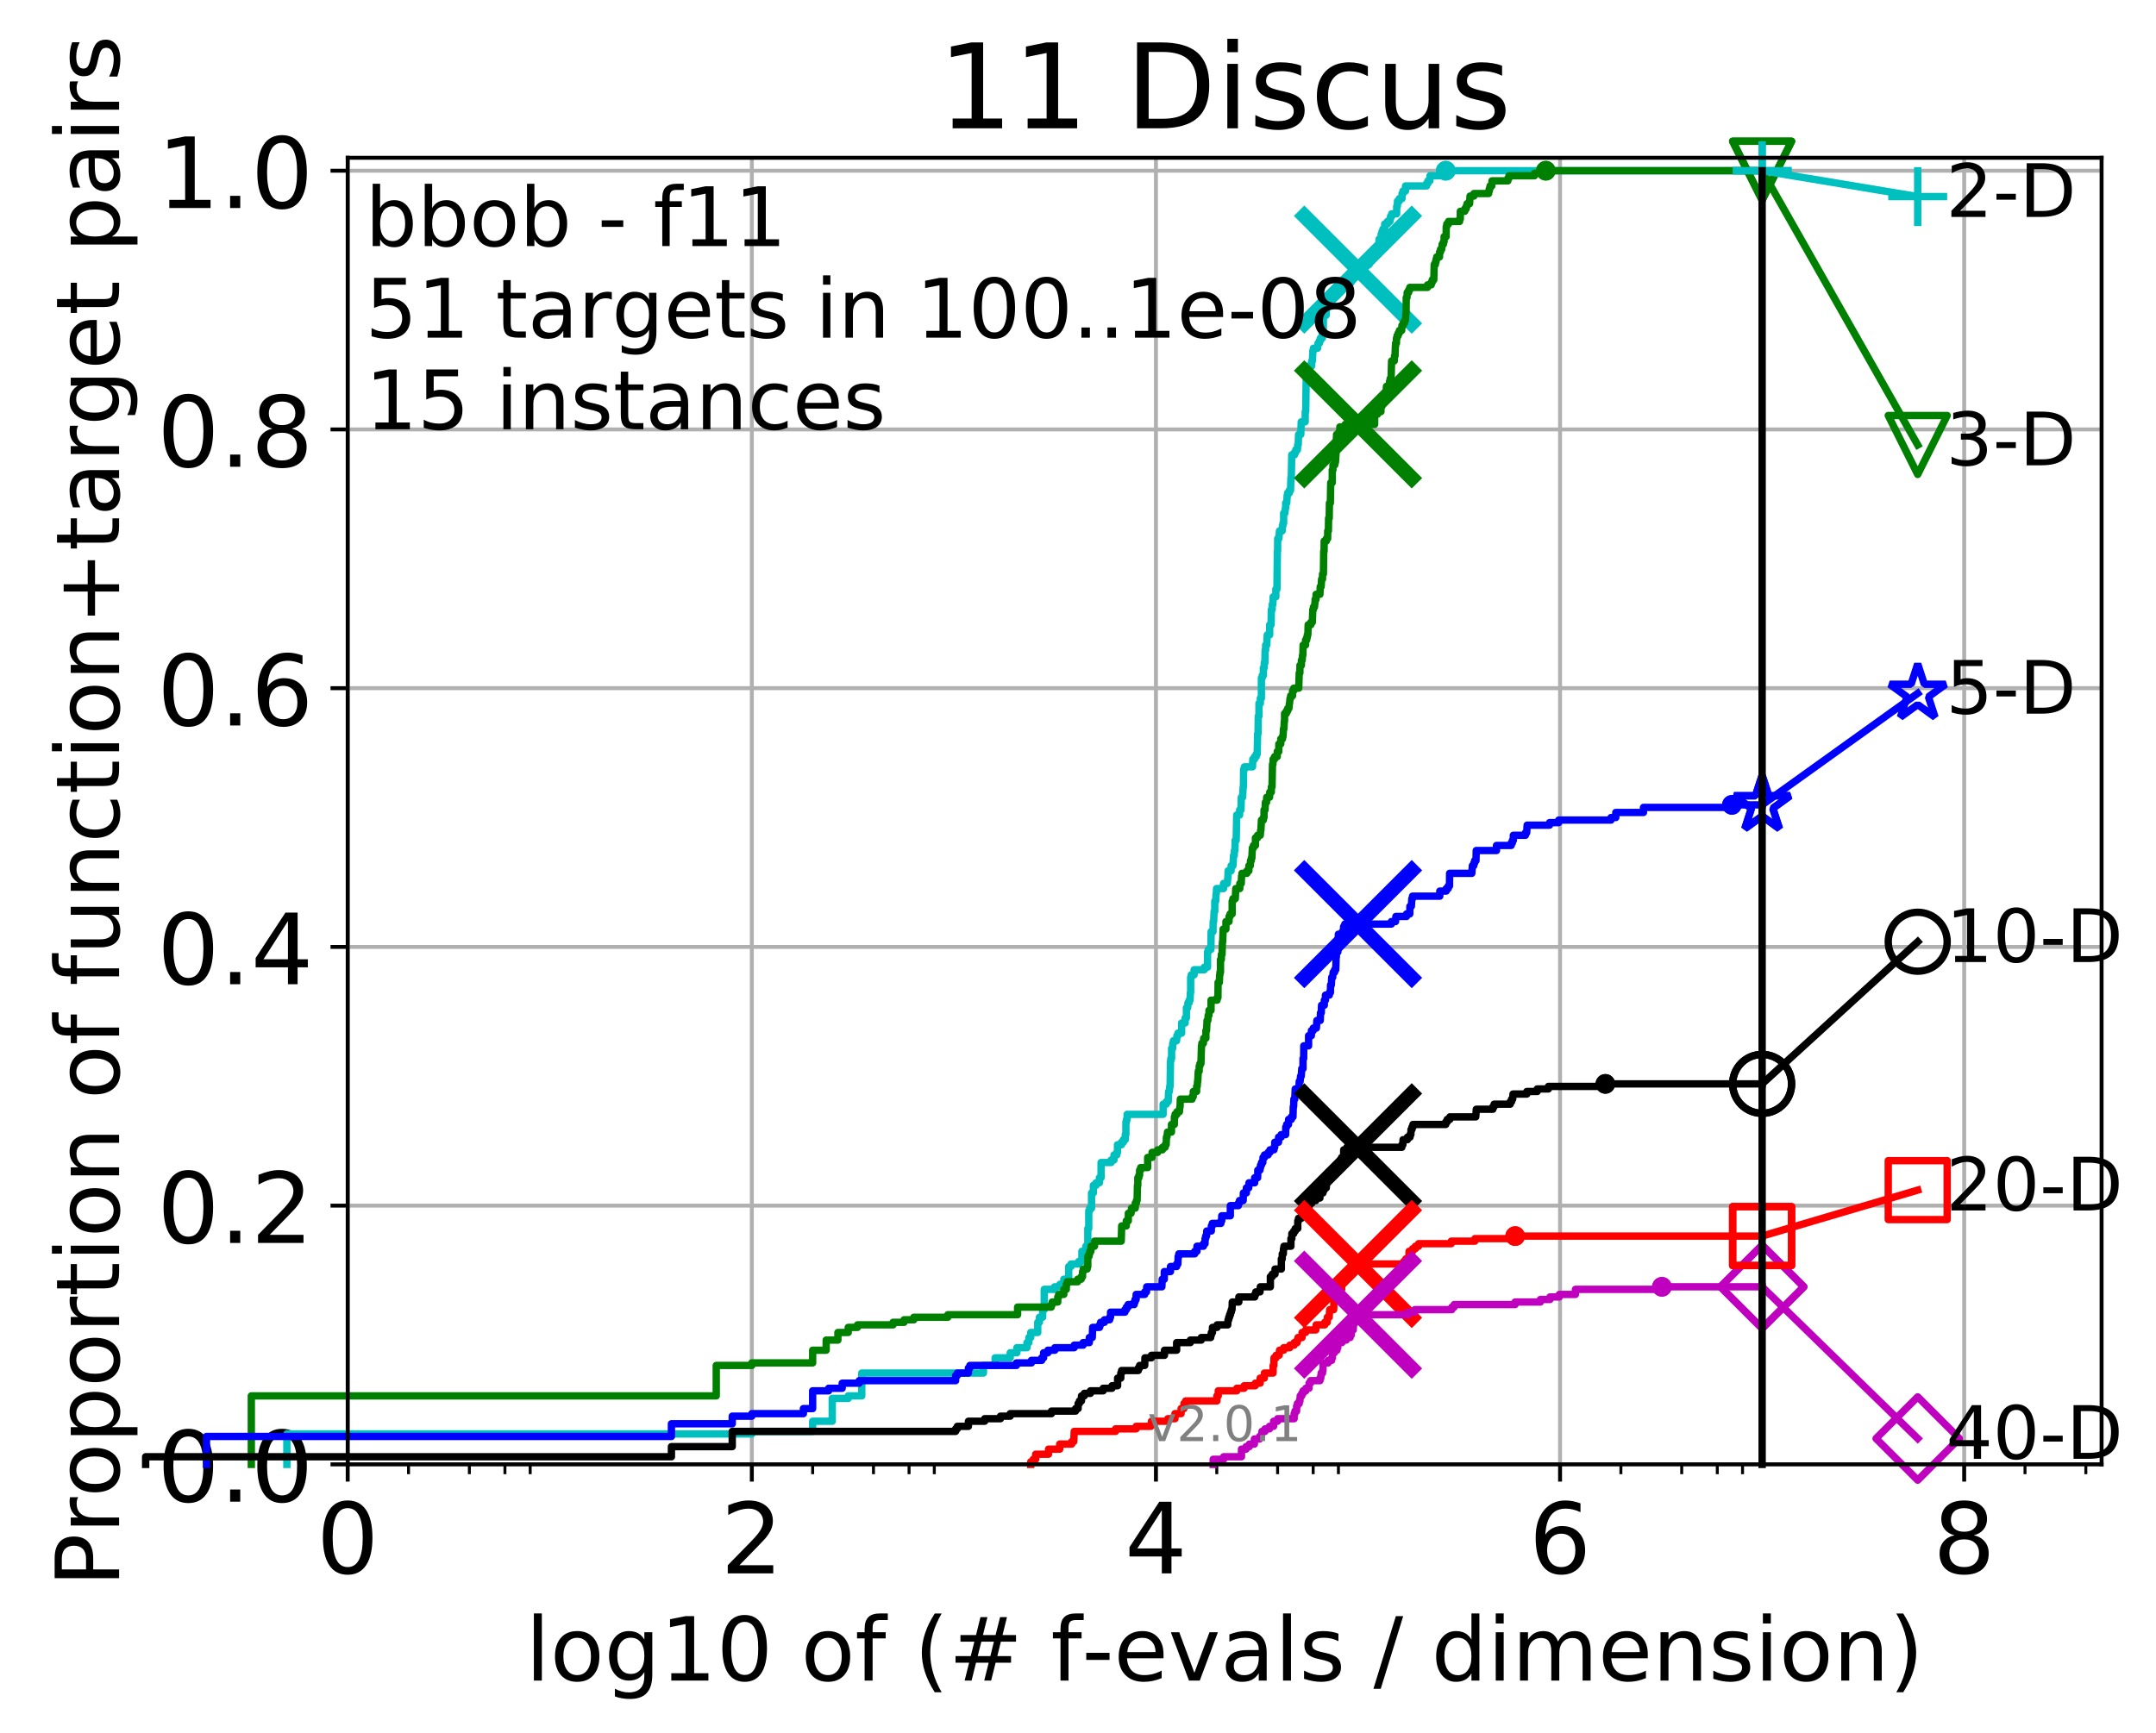 <?xml version="1.0" encoding="utf-8" standalone="no"?>
<!DOCTYPE svg PUBLIC "-//W3C//DTD SVG 1.1//EN"
  "http://www.w3.org/Graphics/SVG/1.1/DTD/svg11.dtd">
<!-- Created with matplotlib (http://matplotlib.org/) -->
<svg height="353pt" version="1.1" viewBox="0 0 439 353" width="439pt" xmlns="http://www.w3.org/2000/svg" xmlns:xlink="http://www.w3.org/1999/xlink">
 <defs>
  <style type="text/css">
*{stroke-linecap:butt;stroke-linejoin:round;}
  </style>
 </defs>
 <g id="figure_1">
  <g id="patch_1">
   <path d="M 0 353.222 
L 439.489 353.222 
L 439.489 0 
L 0 0 
z
" style="fill:#ffffff;"/>
  </g>
  <g id="axes_1">
   <g id="patch_2">
    <path d="M 70.8 298.245 
L 427.92 298.245 
L 427.92 32.133 
L 70.8 32.133 
z
" style="fill:#ffffff;"/>
   </g>
   <g id="matplotlib.axis_1">
    <g id="xtick_1">
     <g id="line2d_1">
      <path clip-path="url(#pc6cedc44fe)" d="M 70.8 298.245 
L 70.8 32.133 
" style="fill:none;stroke:#b0b0b0;stroke-linecap:square;stroke-width:0.8;"/>
     </g>
     <g id="line2d_2">
      <defs>
       <path d="M 0 0 
L 0 3.5 
" id="m000691b307" style="stroke:#000000;stroke-width:0.8;"/>
      </defs>
      <g>
       <use style="stroke:#000000;stroke-width:0.8;" x="70.8" xlink:href="#m000691b307" y="298.245"/>
      </g>
     </g>
     <g id="text_1">
      <!-- 0 -->
      <defs>
       <path d="M 31.781 66.406 
Q 24.172 66.406 20.328 58.906 
Q 16.5 51.422 16.5 36.375 
Q 16.5 21.391 20.328 13.891 
Q 24.172 6.391 31.781 6.391 
Q 39.453 6.391 43.281 13.891 
Q 47.125 21.391 47.125 36.375 
Q 47.125 51.422 43.281 58.906 
Q 39.453 66.406 31.781 66.406 
M 31.781 74.219 
Q 44.047 74.219 50.516 64.516 
Q 56.984 54.828 56.984 36.375 
Q 56.984 17.969 50.516 8.266 
Q 44.047 -1.422 31.781 -1.422 
Q 19.531 -1.422 13.062 8.266 
Q 6.594 17.969 6.594 36.375 
Q 6.594 54.828 13.062 64.516 
Q 19.531 74.219 31.781 74.219 
" id="DejaVuSans-30"/>
      </defs>
      <g transform="translate(64.438 320.442)scale(0.2 -0.2)">
       <use xlink:href="#DejaVuSans-30"/>
      </g>
     </g>
    </g>
    <g id="xtick_2">
     <g id="line2d_3">
      <path clip-path="url(#pc6cedc44fe)" d="M 153.086 298.245 
L 153.086 32.133 
" style="fill:none;stroke:#b0b0b0;stroke-linecap:square;stroke-width:0.8;"/>
     </g>
     <g id="line2d_4">
      <g>
       <use style="stroke:#000000;stroke-width:0.8;" x="153.086" xlink:href="#m000691b307" y="298.245"/>
      </g>
     </g>
     <g id="text_2">
      <!-- 2 -->
      <defs>
       <path d="M 19.188 8.297 
L 53.609 8.297 
L 53.609 0 
L 7.328 0 
L 7.328 8.297 
Q 12.938 14.109 22.625 23.891 
Q 32.328 33.688 34.812 36.531 
Q 39.547 41.844 41.422 45.531 
Q 43.312 49.219 43.312 52.781 
Q 43.312 58.594 39.234 62.25 
Q 35.156 65.922 28.609 65.922 
Q 23.969 65.922 18.812 64.312 
Q 13.672 62.703 7.812 59.422 
L 7.812 69.391 
Q 13.766 71.781 18.938 73 
Q 24.125 74.219 28.422 74.219 
Q 39.75 74.219 46.484 68.547 
Q 53.219 62.891 53.219 53.422 
Q 53.219 48.922 51.531 44.891 
Q 49.859 40.875 45.406 35.406 
Q 44.188 33.984 37.641 27.219 
Q 31.109 20.453 19.188 8.297 
" id="DejaVuSans-32"/>
      </defs>
      <g transform="translate(146.723 320.442)scale(0.2 -0.2)">
       <use xlink:href="#DejaVuSans-32"/>
      </g>
     </g>
    </g>
    <g id="xtick_3">
     <g id="line2d_5">
      <path clip-path="url(#pc6cedc44fe)" d="M 235.371 298.245 
L 235.371 32.133 
" style="fill:none;stroke:#b0b0b0;stroke-linecap:square;stroke-width:0.8;"/>
     </g>
     <g id="line2d_6">
      <g>
       <use style="stroke:#000000;stroke-width:0.8;" x="235.371" xlink:href="#m000691b307" y="298.245"/>
      </g>
     </g>
     <g id="text_3">
      <!-- 4 -->
      <defs>
       <path d="M 37.797 64.312 
L 12.891 25.391 
L 37.797 25.391 
z
M 35.203 72.906 
L 47.609 72.906 
L 47.609 25.391 
L 58.016 25.391 
L 58.016 17.188 
L 47.609 17.188 
L 47.609 0 
L 37.797 0 
L 37.797 17.188 
L 4.891 17.188 
L 4.891 26.703 
z
" id="DejaVuSans-34"/>
      </defs>
      <g transform="translate(229.009 320.442)scale(0.2 -0.2)">
       <use xlink:href="#DejaVuSans-34"/>
      </g>
     </g>
    </g>
    <g id="xtick_4">
     <g id="line2d_7">
      <path clip-path="url(#pc6cedc44fe)" d="M 317.657 298.245 
L 317.657 32.133 
" style="fill:none;stroke:#b0b0b0;stroke-linecap:square;stroke-width:0.8;"/>
     </g>
     <g id="line2d_8">
      <g>
       <use style="stroke:#000000;stroke-width:0.8;" x="317.657" xlink:href="#m000691b307" y="298.245"/>
      </g>
     </g>
     <g id="text_4">
      <!-- 6 -->
      <defs>
       <path d="M 33.016 40.375 
Q 26.375 40.375 22.484 35.828 
Q 18.609 31.297 18.609 23.391 
Q 18.609 15.531 22.484 10.953 
Q 26.375 6.391 33.016 6.391 
Q 39.656 6.391 43.531 10.953 
Q 47.406 15.531 47.406 23.391 
Q 47.406 31.297 43.531 35.828 
Q 39.656 40.375 33.016 40.375 
M 52.594 71.297 
L 52.594 62.312 
Q 48.875 64.062 45.094 64.984 
Q 41.312 65.922 37.594 65.922 
Q 27.828 65.922 22.672 59.328 
Q 17.531 52.734 16.797 39.406 
Q 19.672 43.656 24.016 45.922 
Q 28.375 48.188 33.594 48.188 
Q 44.578 48.188 50.953 41.516 
Q 57.328 34.859 57.328 23.391 
Q 57.328 12.156 50.688 5.359 
Q 44.047 -1.422 33.016 -1.422 
Q 20.359 -1.422 13.672 8.266 
Q 6.984 17.969 6.984 36.375 
Q 6.984 53.656 15.188 63.938 
Q 23.391 74.219 37.203 74.219 
Q 40.922 74.219 44.703 73.484 
Q 48.484 72.75 52.594 71.297 
" id="DejaVuSans-36"/>
      </defs>
      <g transform="translate(311.295 320.442)scale(0.2 -0.2)">
       <use xlink:href="#DejaVuSans-36"/>
      </g>
     </g>
    </g>
    <g id="xtick_5">
     <g id="line2d_9">
      <path clip-path="url(#pc6cedc44fe)" d="M 399.943 298.245 
L 399.943 32.133 
" style="fill:none;stroke:#b0b0b0;stroke-linecap:square;stroke-width:0.8;"/>
     </g>
     <g id="line2d_10">
      <g>
       <use style="stroke:#000000;stroke-width:0.8;" x="399.943" xlink:href="#m000691b307" y="298.245"/>
      </g>
     </g>
     <g id="text_5">
      <!-- 8 -->
      <defs>
       <path d="M 31.781 34.625 
Q 24.75 34.625 20.719 30.859 
Q 16.703 27.094 16.703 20.516 
Q 16.703 13.922 20.719 10.156 
Q 24.75 6.391 31.781 6.391 
Q 38.812 6.391 42.859 10.172 
Q 46.922 13.969 46.922 20.516 
Q 46.922 27.094 42.891 30.859 
Q 38.875 34.625 31.781 34.625 
M 21.922 38.812 
Q 15.578 40.375 12.031 44.719 
Q 8.5 49.078 8.5 55.328 
Q 8.5 64.062 14.719 69.141 
Q 20.953 74.219 31.781 74.219 
Q 42.672 74.219 48.875 69.141 
Q 55.078 64.062 55.078 55.328 
Q 55.078 49.078 51.531 44.719 
Q 48 40.375 41.703 38.812 
Q 48.828 37.156 52.797 32.312 
Q 56.781 27.484 56.781 20.516 
Q 56.781 9.906 50.312 4.234 
Q 43.844 -1.422 31.781 -1.422 
Q 19.734 -1.422 13.25 4.234 
Q 6.781 9.906 6.781 20.516 
Q 6.781 27.484 10.781 32.312 
Q 14.797 37.156 21.922 38.812 
M 18.312 54.391 
Q 18.312 48.734 21.844 45.562 
Q 25.391 42.391 31.781 42.391 
Q 38.141 42.391 41.719 45.562 
Q 45.312 48.734 45.312 54.391 
Q 45.312 60.062 41.719 63.234 
Q 38.141 66.406 31.781 66.406 
Q 25.391 66.406 21.844 63.234 
Q 18.312 60.062 18.312 54.391 
" id="DejaVuSans-38"/>
      </defs>
      <g transform="translate(393.58 320.442)scale(0.2 -0.2)">
       <use xlink:href="#DejaVuSans-38"/>
      </g>
     </g>
    </g>
    <g id="xtick_6">
     <g id="line2d_11">
      <defs>
       <path d="M 0 0 
L 0 2 
" id="m608ce75c4c" style="stroke:#000000;stroke-width:0.6;"/>
      </defs>
      <g>
       <use style="stroke:#000000;stroke-width:0.6;" x="83.185" xlink:href="#m608ce75c4c" y="298.245"/>
      </g>
     </g>
    </g>
    <g id="xtick_7">
     <g id="line2d_12">
      <g>
       <use style="stroke:#000000;stroke-width:0.6;" x="95.57" xlink:href="#m608ce75c4c" y="298.245"/>
      </g>
     </g>
    </g>
    <g id="xtick_8">
     <g id="line2d_13">
      <g>
       <use style="stroke:#000000;stroke-width:0.6;" x="102.815" xlink:href="#m608ce75c4c" y="298.245"/>
      </g>
     </g>
    </g>
    <g id="xtick_9">
     <g id="line2d_14">
      <g>
       <use style="stroke:#000000;stroke-width:0.6;" x="107.956" xlink:href="#m608ce75c4c" y="298.245"/>
      </g>
     </g>
    </g>
    <g id="xtick_10">
     <g id="line2d_15">
      <g>
       <use style="stroke:#000000;stroke-width:0.6;" x="165.471" xlink:href="#m608ce75c4c" y="298.245"/>
      </g>
     </g>
    </g>
    <g id="xtick_11">
     <g id="line2d_16">
      <g>
       <use style="stroke:#000000;stroke-width:0.6;" x="177.856" xlink:href="#m608ce75c4c" y="298.245"/>
      </g>
     </g>
    </g>
    <g id="xtick_12">
     <g id="line2d_17">
      <g>
       <use style="stroke:#000000;stroke-width:0.6;" x="185.101" xlink:href="#m608ce75c4c" y="298.245"/>
      </g>
     </g>
    </g>
    <g id="xtick_13">
     <g id="line2d_18">
      <g>
       <use style="stroke:#000000;stroke-width:0.6;" x="190.241" xlink:href="#m608ce75c4c" y="298.245"/>
      </g>
     </g>
    </g>
    <g id="xtick_14">
     <g id="line2d_19">
      <g>
       <use style="stroke:#000000;stroke-width:0.6;" x="247.757" xlink:href="#m608ce75c4c" y="298.245"/>
      </g>
     </g>
    </g>
    <g id="xtick_15">
     <g id="line2d_20">
      <g>
       <use style="stroke:#000000;stroke-width:0.6;" x="260.142" xlink:href="#m608ce75c4c" y="298.245"/>
      </g>
     </g>
    </g>
    <g id="xtick_16">
     <g id="line2d_21">
      <g>
       <use style="stroke:#000000;stroke-width:0.6;" x="267.387" xlink:href="#m608ce75c4c" y="298.245"/>
      </g>
     </g>
    </g>
    <g id="xtick_17">
     <g id="line2d_22">
      <g>
       <use style="stroke:#000000;stroke-width:0.6;" x="272.527" xlink:href="#m608ce75c4c" y="298.245"/>
      </g>
     </g>
    </g>
    <g id="xtick_18">
     <g id="line2d_23">
      <g>
       <use style="stroke:#000000;stroke-width:0.6;" x="330.042" xlink:href="#m608ce75c4c" y="298.245"/>
      </g>
     </g>
    </g>
    <g id="xtick_19">
     <g id="line2d_24">
      <g>
       <use style="stroke:#000000;stroke-width:0.6;" x="342.428" xlink:href="#m608ce75c4c" y="298.245"/>
      </g>
     </g>
    </g>
    <g id="xtick_20">
     <g id="line2d_25">
      <g>
       <use style="stroke:#000000;stroke-width:0.6;" x="349.673" xlink:href="#m608ce75c4c" y="298.245"/>
      </g>
     </g>
    </g>
    <g id="xtick_21">
     <g id="line2d_26">
      <g>
       <use style="stroke:#000000;stroke-width:0.6;" x="354.813" xlink:href="#m608ce75c4c" y="298.245"/>
      </g>
     </g>
    </g>
    <g id="xtick_22">
     <g id="line2d_27">
      <g>
       <use style="stroke:#000000;stroke-width:0.6;" x="412.328" xlink:href="#m608ce75c4c" y="298.245"/>
      </g>
     </g>
    </g>
    <g id="xtick_23">
     <g id="line2d_28">
      <g>
       <use style="stroke:#000000;stroke-width:0.6;" x="424.713" xlink:href="#m608ce75c4c" y="298.245"/>
      </g>
     </g>
    </g>
    <g id="text_6">
     <!-- log10 of (# f-evals / dimension) -->
     <defs>
      <path d="M 9.422 75.984 
L 18.406 75.984 
L 18.406 0 
L 9.422 0 
z
" id="DejaVuSans-6c"/>
      <path d="M 30.609 48.391 
Q 23.391 48.391 19.188 42.75 
Q 14.984 37.109 14.984 27.297 
Q 14.984 17.484 19.156 11.844 
Q 23.344 6.203 30.609 6.203 
Q 37.797 6.203 41.984 11.859 
Q 46.188 17.531 46.188 27.297 
Q 46.188 37.016 41.984 42.703 
Q 37.797 48.391 30.609 48.391 
M 30.609 56 
Q 42.328 56 49.016 48.375 
Q 55.719 40.766 55.719 27.297 
Q 55.719 13.875 49.016 6.219 
Q 42.328 -1.422 30.609 -1.422 
Q 18.844 -1.422 12.172 6.219 
Q 5.516 13.875 5.516 27.297 
Q 5.516 40.766 12.172 48.375 
Q 18.844 56 30.609 56 
" id="DejaVuSans-6f"/>
      <path d="M 45.406 27.984 
Q 45.406 37.75 41.375 43.109 
Q 37.359 48.484 30.078 48.484 
Q 22.859 48.484 18.828 43.109 
Q 14.797 37.75 14.797 27.984 
Q 14.797 18.266 18.828 12.891 
Q 22.859 7.516 30.078 7.516 
Q 37.359 7.516 41.375 12.891 
Q 45.406 18.266 45.406 27.984 
M 54.391 6.781 
Q 54.391 -7.172 48.188 -13.984 
Q 42 -20.797 29.203 -20.797 
Q 24.469 -20.797 20.266 -20.094 
Q 16.062 -19.391 12.109 -17.922 
L 12.109 -9.188 
Q 16.062 -11.328 19.922 -12.344 
Q 23.781 -13.375 27.781 -13.375 
Q 36.625 -13.375 41.016 -8.766 
Q 45.406 -4.156 45.406 5.172 
L 45.406 9.625 
Q 42.625 4.781 38.281 2.391 
Q 33.938 0 27.875 0 
Q 17.828 0 11.672 7.656 
Q 5.516 15.328 5.516 27.984 
Q 5.516 40.672 11.672 48.328 
Q 17.828 56 27.875 56 
Q 33.938 56 38.281 53.609 
Q 42.625 51.219 45.406 46.391 
L 45.406 54.688 
L 54.391 54.688 
z
" id="DejaVuSans-67"/>
      <path d="M 12.406 8.297 
L 28.516 8.297 
L 28.516 63.922 
L 10.984 60.406 
L 10.984 69.391 
L 28.422 72.906 
L 38.281 72.906 
L 38.281 8.297 
L 54.391 8.297 
L 54.391 0 
L 12.406 0 
z
" id="DejaVuSans-31"/>
      <path id="DejaVuSans-20"/>
      <path d="M 37.109 75.984 
L 37.109 68.5 
L 28.516 68.5 
Q 23.688 68.5 21.797 66.547 
Q 19.922 64.594 19.922 59.516 
L 19.922 54.688 
L 34.719 54.688 
L 34.719 47.703 
L 19.922 47.703 
L 19.922 0 
L 10.891 0 
L 10.891 47.703 
L 2.297 47.703 
L 2.297 54.688 
L 10.891 54.688 
L 10.891 58.5 
Q 10.891 67.625 15.141 71.797 
Q 19.391 75.984 28.609 75.984 
z
" id="DejaVuSans-66"/>
      <path d="M 31 75.875 
Q 24.469 64.656 21.281 53.656 
Q 18.109 42.672 18.109 31.391 
Q 18.109 20.125 21.312 9.062 
Q 24.516 -2 31 -13.188 
L 23.188 -13.188 
Q 15.875 -1.703 12.234 9.375 
Q 8.594 20.453 8.594 31.391 
Q 8.594 42.281 12.203 53.312 
Q 15.828 64.359 23.188 75.875 
z
" id="DejaVuSans-28"/>
      <path d="M 51.125 44 
L 36.922 44 
L 32.812 27.688 
L 47.125 27.688 
z
M 43.797 71.781 
L 38.719 51.516 
L 52.984 51.516 
L 58.109 71.781 
L 65.922 71.781 
L 60.891 51.516 
L 76.125 51.516 
L 76.125 44 
L 58.984 44 
L 54.984 27.688 
L 70.516 27.688 
L 70.516 20.219 
L 53.078 20.219 
L 48 0 
L 40.188 0 
L 45.219 20.219 
L 30.906 20.219 
L 25.875 0 
L 18.016 0 
L 23.094 20.219 
L 7.719 20.219 
L 7.719 27.688 
L 24.906 27.688 
L 29 44 
L 13.281 44 
L 13.281 51.516 
L 30.906 51.516 
L 35.891 71.781 
z
" id="DejaVuSans-23"/>
      <path d="M 4.891 31.391 
L 31.203 31.391 
L 31.203 23.391 
L 4.891 23.391 
z
" id="DejaVuSans-2d"/>
      <path d="M 56.203 29.594 
L 56.203 25.203 
L 14.891 25.203 
Q 15.484 15.922 20.484 11.062 
Q 25.484 6.203 34.422 6.203 
Q 39.594 6.203 44.453 7.469 
Q 49.312 8.734 54.109 11.281 
L 54.109 2.781 
Q 49.266 0.734 44.188 -0.344 
Q 39.109 -1.422 33.891 -1.422 
Q 20.797 -1.422 13.156 6.188 
Q 5.516 13.812 5.516 26.812 
Q 5.516 40.234 12.766 48.109 
Q 20.016 56 32.328 56 
Q 43.359 56 49.781 48.891 
Q 56.203 41.797 56.203 29.594 
M 47.219 32.234 
Q 47.125 39.594 43.094 43.984 
Q 39.062 48.391 32.422 48.391 
Q 24.906 48.391 20.391 44.141 
Q 15.875 39.891 15.188 32.172 
z
" id="DejaVuSans-65"/>
      <path d="M 2.984 54.688 
L 12.5 54.688 
L 29.594 8.797 
L 46.688 54.688 
L 56.203 54.688 
L 35.688 0 
L 23.484 0 
z
" id="DejaVuSans-76"/>
      <path d="M 34.281 27.484 
Q 23.391 27.484 19.188 25 
Q 14.984 22.516 14.984 16.5 
Q 14.984 11.719 18.141 8.906 
Q 21.297 6.109 26.703 6.109 
Q 34.188 6.109 38.703 11.406 
Q 43.219 16.703 43.219 25.484 
L 43.219 27.484 
z
M 52.203 31.203 
L 52.203 0 
L 43.219 0 
L 43.219 8.297 
Q 40.141 3.328 35.547 0.953 
Q 30.953 -1.422 24.312 -1.422 
Q 15.922 -1.422 10.953 3.297 
Q 6 8.016 6 15.922 
Q 6 25.141 12.172 29.828 
Q 18.359 34.516 30.609 34.516 
L 43.219 34.516 
L 43.219 35.406 
Q 43.219 41.609 39.141 45 
Q 35.062 48.391 27.688 48.391 
Q 23 48.391 18.547 47.266 
Q 14.109 46.141 10.016 43.891 
L 10.016 52.203 
Q 14.938 54.109 19.578 55.047 
Q 24.219 56 28.609 56 
Q 40.484 56 46.344 49.844 
Q 52.203 43.703 52.203 31.203 
" id="DejaVuSans-61"/>
      <path d="M 44.281 53.078 
L 44.281 44.578 
Q 40.484 46.531 36.375 47.5 
Q 32.281 48.484 27.875 48.484 
Q 21.188 48.484 17.844 46.438 
Q 14.5 44.391 14.5 40.281 
Q 14.5 37.156 16.891 35.375 
Q 19.281 33.594 26.516 31.984 
L 29.594 31.297 
Q 39.156 29.25 43.188 25.516 
Q 47.219 21.781 47.219 15.094 
Q 47.219 7.469 41.188 3.016 
Q 35.156 -1.422 24.609 -1.422 
Q 20.219 -1.422 15.453 -0.562 
Q 10.688 0.297 5.422 2 
L 5.422 11.281 
Q 10.406 8.688 15.234 7.391 
Q 20.062 6.109 24.812 6.109 
Q 31.156 6.109 34.562 8.281 
Q 37.984 10.453 37.984 14.406 
Q 37.984 18.062 35.516 20.016 
Q 33.062 21.969 24.703 23.781 
L 21.578 24.516 
Q 13.234 26.266 9.516 29.906 
Q 5.812 33.547 5.812 39.891 
Q 5.812 47.609 11.281 51.797 
Q 16.75 56 26.812 56 
Q 31.781 56 36.172 55.266 
Q 40.578 54.547 44.281 53.078 
" id="DejaVuSans-73"/>
      <path d="M 25.391 72.906 
L 33.688 72.906 
L 8.297 -9.281 
L 0 -9.281 
z
" id="DejaVuSans-2f"/>
      <path d="M 45.406 46.391 
L 45.406 75.984 
L 54.391 75.984 
L 54.391 0 
L 45.406 0 
L 45.406 8.203 
Q 42.578 3.328 38.25 0.953 
Q 33.938 -1.422 27.875 -1.422 
Q 17.969 -1.422 11.734 6.484 
Q 5.516 14.406 5.516 27.297 
Q 5.516 40.188 11.734 48.094 
Q 17.969 56 27.875 56 
Q 33.938 56 38.25 53.625 
Q 42.578 51.266 45.406 46.391 
M 14.797 27.297 
Q 14.797 17.391 18.875 11.75 
Q 22.953 6.109 30.078 6.109 
Q 37.203 6.109 41.297 11.75 
Q 45.406 17.391 45.406 27.297 
Q 45.406 37.203 41.297 42.844 
Q 37.203 48.484 30.078 48.484 
Q 22.953 48.484 18.875 42.844 
Q 14.797 37.203 14.797 27.297 
" id="DejaVuSans-64"/>
      <path d="M 9.422 54.688 
L 18.406 54.688 
L 18.406 0 
L 9.422 0 
z
M 9.422 75.984 
L 18.406 75.984 
L 18.406 64.594 
L 9.422 64.594 
z
" id="DejaVuSans-69"/>
      <path d="M 52 44.188 
Q 55.375 50.25 60.062 53.125 
Q 64.75 56 71.094 56 
Q 79.641 56 84.281 50.016 
Q 88.922 44.047 88.922 33.016 
L 88.922 0 
L 79.891 0 
L 79.891 32.719 
Q 79.891 40.578 77.094 44.375 
Q 74.312 48.188 68.609 48.188 
Q 61.625 48.188 57.562 43.547 
Q 53.516 38.922 53.516 30.906 
L 53.516 0 
L 44.484 0 
L 44.484 32.719 
Q 44.484 40.625 41.703 44.406 
Q 38.922 48.188 33.109 48.188 
Q 26.219 48.188 22.156 43.531 
Q 18.109 38.875 18.109 30.906 
L 18.109 0 
L 9.078 0 
L 9.078 54.688 
L 18.109 54.688 
L 18.109 46.188 
Q 21.188 51.219 25.484 53.609 
Q 29.781 56 35.688 56 
Q 41.656 56 45.828 52.969 
Q 50 49.953 52 44.188 
" id="DejaVuSans-6d"/>
      <path d="M 54.891 33.016 
L 54.891 0 
L 45.906 0 
L 45.906 32.719 
Q 45.906 40.484 42.875 44.328 
Q 39.844 48.188 33.797 48.188 
Q 26.516 48.188 22.312 43.547 
Q 18.109 38.922 18.109 30.906 
L 18.109 0 
L 9.078 0 
L 9.078 54.688 
L 18.109 54.688 
L 18.109 46.188 
Q 21.344 51.125 25.703 53.562 
Q 30.078 56 35.797 56 
Q 45.219 56 50.047 50.172 
Q 54.891 44.344 54.891 33.016 
" id="DejaVuSans-6e"/>
      <path d="M 8.016 75.875 
L 15.828 75.875 
Q 23.141 64.359 26.781 53.312 
Q 30.422 42.281 30.422 31.391 
Q 30.422 20.453 26.781 9.375 
Q 23.141 -1.703 15.828 -13.188 
L 8.016 -13.188 
Q 14.5 -2 17.703 9.062 
Q 20.906 20.125 20.906 31.391 
Q 20.906 42.672 17.703 53.656 
Q 14.5 64.656 8.016 75.875 
" id="DejaVuSans-29"/>
     </defs>
     <g transform="translate(107.015 342.279)scale(0.18 -0.18)">
      <use xlink:href="#DejaVuSans-6c"/>
      <use x="27.783" xlink:href="#DejaVuSans-6f"/>
      <use x="88.965" xlink:href="#DejaVuSans-67"/>
      <use x="152.441" xlink:href="#DejaVuSans-31"/>
      <use x="216.064" xlink:href="#DejaVuSans-30"/>
      <use x="279.688" xlink:href="#DejaVuSans-20"/>
      <use x="311.475" xlink:href="#DejaVuSans-6f"/>
      <use x="372.656" xlink:href="#DejaVuSans-66"/>
      <use x="407.861" xlink:href="#DejaVuSans-20"/>
      <use x="439.648" xlink:href="#DejaVuSans-28"/>
      <use x="478.662" xlink:href="#DejaVuSans-23"/>
      <use x="562.451" xlink:href="#DejaVuSans-20"/>
      <use x="594.238" xlink:href="#DejaVuSans-66"/>
      <use x="629.365" xlink:href="#DejaVuSans-2d"/>
      <use x="665.449" xlink:href="#DejaVuSans-65"/>
      <use x="726.973" xlink:href="#DejaVuSans-76"/>
      <use x="786.152" xlink:href="#DejaVuSans-61"/>
      <use x="847.432" xlink:href="#DejaVuSans-6c"/>
      <use x="875.215" xlink:href="#DejaVuSans-73"/>
      <use x="927.314" xlink:href="#DejaVuSans-20"/>
      <use x="959.102" xlink:href="#DejaVuSans-2f"/>
      <use x="992.793" xlink:href="#DejaVuSans-20"/>
      <use x="1024.58" xlink:href="#DejaVuSans-64"/>
      <use x="1088.057" xlink:href="#DejaVuSans-69"/>
      <use x="1115.84" xlink:href="#DejaVuSans-6d"/>
      <use x="1213.252" xlink:href="#DejaVuSans-65"/>
      <use x="1274.775" xlink:href="#DejaVuSans-6e"/>
      <use x="1338.154" xlink:href="#DejaVuSans-73"/>
      <use x="1390.254" xlink:href="#DejaVuSans-69"/>
      <use x="1418.037" xlink:href="#DejaVuSans-6f"/>
      <use x="1479.219" xlink:href="#DejaVuSans-6e"/>
      <use x="1542.598" xlink:href="#DejaVuSans-29"/>
     </g>
    </g>
   </g>
   <g id="matplotlib.axis_2">
    <g id="ytick_1">
     <g id="line2d_29">
      <path clip-path="url(#pc6cedc44fe)" d="M 70.8 298.245 
L 427.92 298.245 
" style="fill:none;stroke:#b0b0b0;stroke-linecap:square;stroke-width:0.8;"/>
     </g>
     <g id="line2d_30">
      <defs>
       <path d="M 0 0 
L -3.5 0 
" id="m4adcf5ab9c" style="stroke:#000000;stroke-width:0.8;"/>
      </defs>
      <g>
       <use style="stroke:#000000;stroke-width:0.8;" x="70.8" xlink:href="#m4adcf5ab9c" y="298.245"/>
      </g>
     </g>
     <g id="text_7">
      <!-- 0.0 -->
      <defs>
       <path d="M 10.688 12.406 
L 21 12.406 
L 21 0 
L 10.688 0 
z
" id="DejaVuSans-2e"/>
      </defs>
      <g transform="translate(31.994 305.844)scale(0.2 -0.2)">
       <use xlink:href="#DejaVuSans-30"/>
       <use x="63.623" xlink:href="#DejaVuSans-2e"/>
       <use x="95.41" xlink:href="#DejaVuSans-30"/>
      </g>
     </g>
    </g>
    <g id="ytick_2">
     <g id="line2d_31">
      <path clip-path="url(#pc6cedc44fe)" d="M 70.8 245.55 
L 427.92 245.55 
" style="fill:none;stroke:#b0b0b0;stroke-linecap:square;stroke-width:0.8;"/>
     </g>
     <g id="line2d_32">
      <g>
       <use style="stroke:#000000;stroke-width:0.8;" x="70.8" xlink:href="#m4adcf5ab9c" y="245.55"/>
      </g>
     </g>
     <g id="text_8">
      <!-- 0.2 -->
      <g transform="translate(31.994 253.148)scale(0.2 -0.2)">
       <use xlink:href="#DejaVuSans-30"/>
       <use x="63.623" xlink:href="#DejaVuSans-2e"/>
       <use x="95.41" xlink:href="#DejaVuSans-32"/>
      </g>
     </g>
    </g>
    <g id="ytick_3">
     <g id="line2d_33">
      <path clip-path="url(#pc6cedc44fe)" d="M 70.8 192.854 
L 427.92 192.854 
" style="fill:none;stroke:#b0b0b0;stroke-linecap:square;stroke-width:0.8;"/>
     </g>
     <g id="line2d_34">
      <g>
       <use style="stroke:#000000;stroke-width:0.8;" x="70.8" xlink:href="#m4adcf5ab9c" y="192.854"/>
      </g>
     </g>
     <g id="text_9">
      <!-- 0.4 -->
      <g transform="translate(31.994 200.453)scale(0.2 -0.2)">
       <use xlink:href="#DejaVuSans-30"/>
       <use x="63.623" xlink:href="#DejaVuSans-2e"/>
       <use x="95.41" xlink:href="#DejaVuSans-34"/>
      </g>
     </g>
    </g>
    <g id="ytick_4">
     <g id="line2d_35">
      <path clip-path="url(#pc6cedc44fe)" d="M 70.8 140.159 
L 427.92 140.159 
" style="fill:none;stroke:#b0b0b0;stroke-linecap:square;stroke-width:0.8;"/>
     </g>
     <g id="line2d_36">
      <g>
       <use style="stroke:#000000;stroke-width:0.8;" x="70.8" xlink:href="#m4adcf5ab9c" y="140.159"/>
      </g>
     </g>
     <g id="text_10">
      <!-- 0.6 -->
      <g transform="translate(31.994 147.757)scale(0.2 -0.2)">
       <use xlink:href="#DejaVuSans-30"/>
       <use x="63.623" xlink:href="#DejaVuSans-2e"/>
       <use x="95.41" xlink:href="#DejaVuSans-36"/>
      </g>
     </g>
    </g>
    <g id="ytick_5">
     <g id="line2d_37">
      <path clip-path="url(#pc6cedc44fe)" d="M 70.8 87.464 
L 427.92 87.464 
" style="fill:none;stroke:#b0b0b0;stroke-linecap:square;stroke-width:0.8;"/>
     </g>
     <g id="line2d_38">
      <g>
       <use style="stroke:#000000;stroke-width:0.8;" x="70.8" xlink:href="#m4adcf5ab9c" y="87.464"/>
      </g>
     </g>
     <g id="text_11">
      <!-- 0.8 -->
      <g transform="translate(31.994 95.062)scale(0.2 -0.2)">
       <use xlink:href="#DejaVuSans-30"/>
       <use x="63.623" xlink:href="#DejaVuSans-2e"/>
       <use x="95.41" xlink:href="#DejaVuSans-38"/>
      </g>
     </g>
    </g>
    <g id="ytick_6">
     <g id="line2d_39">
      <path clip-path="url(#pc6cedc44fe)" d="M 70.8 34.768 
L 427.92 34.768 
" style="fill:none;stroke:#b0b0b0;stroke-linecap:square;stroke-width:0.8;"/>
     </g>
     <g id="line2d_40">
      <g>
       <use style="stroke:#000000;stroke-width:0.8;" x="70.8" xlink:href="#m4adcf5ab9c" y="34.768"/>
      </g>
     </g>
     <g id="text_12">
      <!-- 1.0 -->
      <g transform="translate(31.994 42.367)scale(0.2 -0.2)">
       <use xlink:href="#DejaVuSans-31"/>
       <use x="63.623" xlink:href="#DejaVuSans-2e"/>
       <use x="95.41" xlink:href="#DejaVuSans-30"/>
      </g>
     </g>
    </g>
    <g id="text_13">
     <!-- Proportion of function+target pairs -->
     <defs>
      <path d="M 19.672 64.797 
L 19.672 37.406 
L 32.078 37.406 
Q 38.969 37.406 42.719 40.969 
Q 46.484 44.531 46.484 51.125 
Q 46.484 57.672 42.719 61.234 
Q 38.969 64.797 32.078 64.797 
z
M 9.812 72.906 
L 32.078 72.906 
Q 44.344 72.906 50.609 67.359 
Q 56.891 61.812 56.891 51.125 
Q 56.891 40.328 50.609 34.812 
Q 44.344 29.297 32.078 29.297 
L 19.672 29.297 
L 19.672 0 
L 9.812 0 
z
" id="DejaVuSans-50"/>
      <path d="M 41.109 46.297 
Q 39.594 47.172 37.812 47.578 
Q 36.031 48 33.891 48 
Q 26.266 48 22.188 43.047 
Q 18.109 38.094 18.109 28.812 
L 18.109 0 
L 9.078 0 
L 9.078 54.688 
L 18.109 54.688 
L 18.109 46.188 
Q 20.953 51.172 25.484 53.578 
Q 30.031 56 36.531 56 
Q 37.453 56 38.578 55.875 
Q 39.703 55.766 41.062 55.516 
z
" id="DejaVuSans-72"/>
      <path d="M 18.109 8.203 
L 18.109 -20.797 
L 9.078 -20.797 
L 9.078 54.688 
L 18.109 54.688 
L 18.109 46.391 
Q 20.953 51.266 25.266 53.625 
Q 29.594 56 35.594 56 
Q 45.562 56 51.781 48.094 
Q 58.016 40.188 58.016 27.297 
Q 58.016 14.406 51.781 6.484 
Q 45.562 -1.422 35.594 -1.422 
Q 29.594 -1.422 25.266 0.953 
Q 20.953 3.328 18.109 8.203 
M 48.688 27.297 
Q 48.688 37.203 44.609 42.844 
Q 40.531 48.484 33.406 48.484 
Q 26.266 48.484 22.188 42.844 
Q 18.109 37.203 18.109 27.297 
Q 18.109 17.391 22.188 11.75 
Q 26.266 6.109 33.406 6.109 
Q 40.531 6.109 44.609 11.75 
Q 48.688 17.391 48.688 27.297 
" id="DejaVuSans-70"/>
      <path d="M 18.312 70.219 
L 18.312 54.688 
L 36.812 54.688 
L 36.812 47.703 
L 18.312 47.703 
L 18.312 18.016 
Q 18.312 11.328 20.141 9.422 
Q 21.969 7.516 27.594 7.516 
L 36.812 7.516 
L 36.812 0 
L 27.594 0 
Q 17.188 0 13.234 3.875 
Q 9.281 7.766 9.281 18.016 
L 9.281 47.703 
L 2.688 47.703 
L 2.688 54.688 
L 9.281 54.688 
L 9.281 70.219 
z
" id="DejaVuSans-74"/>
      <path d="M 8.5 21.578 
L 8.5 54.688 
L 17.484 54.688 
L 17.484 21.922 
Q 17.484 14.156 20.5 10.266 
Q 23.531 6.391 29.594 6.391 
Q 36.859 6.391 41.078 11.031 
Q 45.312 15.672 45.312 23.688 
L 45.312 54.688 
L 54.297 54.688 
L 54.297 0 
L 45.312 0 
L 45.312 8.406 
Q 42.047 3.422 37.719 1 
Q 33.406 -1.422 27.688 -1.422 
Q 18.266 -1.422 13.375 4.438 
Q 8.5 10.297 8.5 21.578 
M 31.109 56 
z
" id="DejaVuSans-75"/>
      <path d="M 48.781 52.594 
L 48.781 44.188 
Q 44.969 46.297 41.141 47.344 
Q 37.312 48.391 33.406 48.391 
Q 24.656 48.391 19.812 42.844 
Q 14.984 37.312 14.984 27.297 
Q 14.984 17.281 19.812 11.734 
Q 24.656 6.203 33.406 6.203 
Q 37.312 6.203 41.141 7.25 
Q 44.969 8.297 48.781 10.406 
L 48.781 2.094 
Q 45.016 0.344 40.984 -0.531 
Q 36.969 -1.422 32.422 -1.422 
Q 20.062 -1.422 12.781 6.344 
Q 5.516 14.109 5.516 27.297 
Q 5.516 40.672 12.859 48.328 
Q 20.219 56 33.016 56 
Q 37.156 56 41.109 55.141 
Q 45.062 54.297 48.781 52.594 
" id="DejaVuSans-63"/>
      <path d="M 46 62.703 
L 46 35.5 
L 73.188 35.5 
L 73.188 27.203 
L 46 27.203 
L 46 0 
L 37.797 0 
L 37.797 27.203 
L 10.594 27.203 
L 10.594 35.5 
L 37.797 35.5 
L 37.797 62.703 
z
" id="DejaVuSans-2b"/>
     </defs>
     <g transform="translate(24.25 323.179)rotate(-90)scale(0.18 -0.18)">
      <use xlink:href="#DejaVuSans-50"/>
      <use x="60.287" xlink:href="#DejaVuSans-72"/>
      <use x="101.369" xlink:href="#DejaVuSans-6f"/>
      <use x="162.551" xlink:href="#DejaVuSans-70"/>
      <use x="226.027" xlink:href="#DejaVuSans-6f"/>
      <use x="287.209" xlink:href="#DejaVuSans-72"/>
      <use x="328.322" xlink:href="#DejaVuSans-74"/>
      <use x="367.531" xlink:href="#DejaVuSans-69"/>
      <use x="395.314" xlink:href="#DejaVuSans-6f"/>
      <use x="456.496" xlink:href="#DejaVuSans-6e"/>
      <use x="519.875" xlink:href="#DejaVuSans-20"/>
      <use x="551.662" xlink:href="#DejaVuSans-6f"/>
      <use x="612.844" xlink:href="#DejaVuSans-66"/>
      <use x="648.049" xlink:href="#DejaVuSans-20"/>
      <use x="679.836" xlink:href="#DejaVuSans-66"/>
      <use x="715.041" xlink:href="#DejaVuSans-75"/>
      <use x="778.42" xlink:href="#DejaVuSans-6e"/>
      <use x="841.799" xlink:href="#DejaVuSans-63"/>
      <use x="896.779" xlink:href="#DejaVuSans-74"/>
      <use x="935.988" xlink:href="#DejaVuSans-69"/>
      <use x="963.771" xlink:href="#DejaVuSans-6f"/>
      <use x="1024.953" xlink:href="#DejaVuSans-6e"/>
      <use x="1088.332" xlink:href="#DejaVuSans-2b"/>
      <use x="1172.121" xlink:href="#DejaVuSans-74"/>
      <use x="1211.33" xlink:href="#DejaVuSans-61"/>
      <use x="1272.609" xlink:href="#DejaVuSans-72"/>
      <use x="1313.707" xlink:href="#DejaVuSans-67"/>
      <use x="1377.184" xlink:href="#DejaVuSans-65"/>
      <use x="1438.707" xlink:href="#DejaVuSans-74"/>
      <use x="1477.916" xlink:href="#DejaVuSans-20"/>
      <use x="1509.703" xlink:href="#DejaVuSans-70"/>
      <use x="1573.18" xlink:href="#DejaVuSans-61"/>
      <use x="1634.459" xlink:href="#DejaVuSans-69"/>
      <use x="1662.242" xlink:href="#DejaVuSans-72"/>
      <use x="1703.355" xlink:href="#DejaVuSans-73"/>
     </g>
    </g>
   </g>
   <g id="line2d_41">
    <defs>
     <path d="M 0 1.5 
C 0.398 1.5 0.779 1.342 1.061 1.061 
C 1.342 0.779 1.5 0.398 1.5 0 
C 1.5 -0.398 1.342 -0.779 1.061 -1.061 
C 0.779 -1.342 0.398 -1.5 0 -1.5 
C -0.398 -1.5 -0.779 -1.342 -1.061 -1.061 
C -1.342 -0.779 -1.5 -0.398 -1.5 0 
C -1.5 0.398 -1.342 0.779 -1.061 1.061 
C -0.779 1.342 -0.398 1.5 0 1.5 
z
" id="m233e70853f" style="stroke:#00bfbf;"/>
    </defs>
    <g>
     <use style="fill:#00bfbf;stroke:#00bfbf;" x="294.384" xlink:href="#m233e70853f" y="34.768"/>
     <use style="fill:#00bfbf;stroke:#00bfbf;" x="294.384" xlink:href="#m233e70853f" y="34.768"/>
    </g>
   </g>
   <g id="line2d_42">
    <path d="M 58.415 298.245 
L 58.415 292.046 
L 153.086 292.046 
L 153.086 291.529 
L 165.471 291.529 
L 165.471 289.463 
L 169.458 289.463 
L 169.458 284.813 
L 172.716 284.813 
L 172.716 284.297 
L 175.47 284.297 
L 175.47 279.647 
L 200.241 279.647 
L 200.241 278.097 
L 202.627 278.097 
L 202.627 276.547 
L 205.697 276.547 
L 205.697 275.514 
L 207.055 275.514 
L 207.055 274.481 
L 209.111 274.481 
L 209.111 273.448 
L 209.495 273.448 
L 209.495 272.414 
L 209.872 272.414 
L 209.872 271.381 
L 211.302 271.381 
L 211.302 269.315 
L 211.642 269.315 
L 211.642 268.281 
L 212.304 268.281 
L 212.304 266.731 
L 212.626 266.731 
L 212.626 262.598 
L 214.73 262.598 
L 214.73 262.082 
L 215.83 262.082 
L 215.83 261.565 
L 216.613 261.565 
L 216.613 260.532 
L 217.606 260.532 
L 217.606 257.949 
L 218.083 257.949 
L 218.083 257.432 
L 219.657 257.432 
L 219.657 256.916 
L 220.291 256.916 
L 220.291 254.849 
L 221.104 254.849 
L 221.104 253.816 
L 221.496 253.816 
L 221.496 250.2 
L 221.689 250.2 
L 221.689 246.583 
L 221.881 246.583 
L 221.881 246.067 
L 222.257 246.067 
L 222.257 242.967 
L 222.625 242.967 
L 222.625 241.417 
L 223.164 241.417 
L 223.164 240.9 
L 223.858 240.9 
L 223.858 239.867 
L 224.195 239.867 
L 224.195 236.767 
L 226.244 236.767 
L 226.244 236.251 
L 226.83 236.251 
L 226.83 235.217 
L 227.397 235.217 
L 227.397 234.701 
L 227.536 234.701 
L 227.536 233.151 
L 228.348 233.151 
L 228.348 232.634 
L 228.741 232.634 
L 228.741 232.118 
L 229.125 232.118 
L 229.125 231.085 
L 229.252 231.085 
L 229.252 228.501 
L 229.377 228.501 
L 229.377 227.985 
L 229.502 227.985 
L 229.502 226.952 
L 236.829 226.952 
L 236.829 224.885 
L 237.476 224.885 
L 237.476 224.368 
L 237.869 224.368 
L 237.946 222.302 
L 238.1 222.302 
L 238.177 221.269 
L 238.253 221.269 
L 238.329 216.102 
L 238.404 216.102 
L 238.404 215.586 
L 238.555 215.586 
L 238.555 213.519 
L 238.777 213.519 
L 238.777 212.486 
L 238.925 212.486 
L 238.925 211.969 
L 239.572 211.969 
L 239.642 210.936 
L 239.852 210.936 
L 239.852 210.42 
L 240.601 210.42 
L 240.601 208.353 
L 241.32 208.353 
L 241.32 207.32 
L 241.574 207.32 
L 241.574 205.253 
L 241.825 205.253 
L 241.887 204.22 
L 242.133 204.22 
L 242.133 203.704 
L 242.316 203.704 
L 242.376 202.154 
L 242.437 202.154 
L 242.437 199.054 
L 242.557 199.054 
L 242.557 198.537 
L 243.144 198.537 
L 243.144 197.504 
L 245.217 197.504 
L 245.217 196.987 
L 245.874 196.987 
L 245.874 193.888 
L 246.022 193.888 
L 246.022 193.371 
L 246.556 193.371 
L 246.603 189.755 
L 246.981 189.755 
L 247.027 187.688 
L 247.12 187.688 
L 247.212 185.622 
L 247.35 185.622 
L 247.35 183.555 
L 247.532 183.555 
L 247.622 182.005 
L 247.667 182.005 
L 247.712 180.972 
L 249.132 180.972 
L 249.132 179.939 
L 249.901 179.939 
L 249.98 178.906 
L 250.019 178.906 
L 250.059 177.356 
L 250.676 177.356 
L 250.676 176.323 
L 251.052 176.323 
L 251.163 174.256 
L 251.31 174.256 
L 251.346 173.223 
L 251.456 173.223 
L 251.492 171.156 
L 251.708 171.156 
L 251.815 165.99 
L 252.41 165.99 
L 252.41 164.957 
L 252.684 164.957 
L 252.751 162.374 
L 253.019 162.374 
L 253.119 160.307 
L 253.185 160.307 
L 253.218 156.691 
L 253.382 156.691 
L 253.382 156.174 
L 255.031 156.174 
L 255.091 154.624 
L 255.443 154.624 
L 255.443 154.108 
L 255.788 154.108 
L 255.788 153.591 
L 255.986 153.591 
L 256.071 149.458 
L 256.155 149.458 
L 256.21 145.842 
L 256.349 145.842 
L 256.349 143.259 
L 256.623 143.259 
L 256.623 142.226 
L 256.839 142.226 
L 256.839 138.093 
L 257 138.093 
L 257 137.576 
L 257.238 137.576 
L 257.238 136.026 
L 257.421 136.026 
L 257.421 134.993 
L 257.551 134.993 
L 257.602 132.41 
L 257.705 132.41 
L 257.705 131.376 
L 257.934 131.376 
L 258.035 129.31 
L 258.53 129.31 
L 258.53 127.243 
L 258.821 127.243 
L 258.869 124.144 
L 259.036 124.144 
L 259.036 123.111 
L 259.178 123.111 
L 259.225 121.561 
L 259.781 121.561 
L 259.781 120.011 
L 260.007 120.011 
L 260.097 112.261 
L 260.142 112.261 
L 260.164 109.678 
L 260.408 109.678 
L 260.518 108.128 
L 261.077 108.128 
L 261.12 107.095 
L 261.225 107.095 
L 261.225 106.579 
L 261.372 106.579 
L 261.372 104.512 
L 261.62 104.512 
L 261.723 103.479 
L 261.784 103.479 
L 261.784 102.446 
L 262.007 102.446 
L 262.087 100.896 
L 262.187 100.896 
L 262.187 100.379 
L 262.542 100.379 
L 262.542 99.863 
L 262.775 99.863 
L 262.852 97.279 
L 262.928 97.279 
L 263.023 92.63 
L 263.603 92.63 
L 263.603 92.113 
L 263.841 92.113 
L 263.841 91.597 
L 264.183 91.597 
L 264.236 90.563 
L 264.342 90.563 
L 264.413 88.497 
L 264.864 88.497 
L 264.95 85.914 
L 265.751 85.914 
L 265.767 83.847 
L 265.865 83.847 
L 265.962 77.131 
L 266.392 77.131 
L 266.455 74.548 
L 267.086 74.548 
L 267.086 73.515 
L 267.237 73.515 
L 267.312 71.448 
L 267.431 71.448 
L 267.431 70.932 
L 268.273 70.932 
L 268.372 69.898 
L 268.665 69.898 
L 268.665 69.382 
L 268.858 69.382 
L 268.858 68.865 
L 269.252 68.865 
L 269.252 67.832 
L 269.438 67.832 
L 269.465 64.216 
L 270.026 64.216 
L 270.116 62.149 
L 270.192 62.149 
L 270.192 61.632 
L 270.582 61.632 
L 270.582 61.116 
L 271.23 61.116 
L 271.29 60.083 
L 272.359 60.083 
L 272.359 59.049 
L 272.968 59.049 
L 272.968 58.533 
L 273.153 58.533 
L 273.153 58.016 
L 274.572 58.016 
L 274.572 57.5 
L 275.131 57.5 
L 275.131 56.466 
L 275.85 56.466 
L 275.924 55.433 
L 276.044 55.433 
L 276.044 54.916 
L 276.815 54.916 
L 276.815 54.4 
L 276.929 54.4 
L 276.929 53.883 
L 278.761 53.883 
L 278.761 53.367 
L 278.98 53.367 
L 278.98 52.85 
L 279.365 52.85 
L 279.365 51.3 
L 279.735 51.3 
L 279.735 50.783 
L 280.764 50.783 
L 280.799 48.717 
L 281.202 48.717 
L 281.223 47.684 
L 281.387 47.684 
L 281.387 47.167 
L 281.59 47.167 
L 281.59 46.65 
L 281.949 46.65 
L 281.949 45.617 
L 282.501 45.617 
L 282.501 45.101 
L 283.011 45.101 
L 283.011 44.584 
L 283.135 44.584 
L 283.135 44.067 
L 283.368 44.067 
L 283.368 43.551 
L 284.374 43.551 
L 284.391 42.001 
L 284.529 42.001 
L 284.546 40.968 
L 284.918 40.968 
L 284.918 40.451 
L 285.478 40.451 
L 285.478 39.418 
L 285.677 39.418 
L 285.677 38.901 
L 286.189 38.901 
L 286.189 37.868 
L 290.476 37.868 
L 290.476 37.351 
L 290.752 37.351 
L 290.752 36.835 
L 291.15 36.835 
L 291.17 35.801 
L 293.366 35.801 
L 293.366 35.285 
L 294.384 35.285 
L 294.384 34.768 
L 358.8 34.768 
L 358.8 34.768 
" style="fill:none;stroke:#00bfbf;stroke-linecap:square;stroke-width:1.5;"/>
   </g>
   <g id="line2d_43">
    <defs>
     <path d="M -6 0 
L 6 0 
M 0 6 
L 0 -6 
" id="m03a72332eb" style="stroke:#00bfbf;stroke-width:1.5;"/>
    </defs>
    <g>
     <use style="fill:none;stroke:#00bfbf;stroke-width:1.5;" x="358.8" xlink:href="#m03a72332eb" y="34.768"/>
    </g>
   </g>
   <g id="line2d_44"/>
   <g id="line2d_45">
    <path clip-path="url(#pc6cedc44fe)" d="M 276.514 54.916 
" style="fill:none;stroke:#00bfbf;stroke-linecap:square;stroke-width:1.5;"/>
    <defs>
     <path d="M -12 12 
L 12 -12 
M -12 -12 
L 12 12 
" id="m8bf21a389c" style="stroke:#00bfbf;stroke-width:3;"/>
    </defs>
    <g clip-path="url(#pc6cedc44fe)">
     <use style="fill:#00bfbf;stroke:#00bfbf;stroke-width:3;" x="276.514" xlink:href="#m8bf21a389c" y="54.916"/>
    </g>
   </g>
   <g id="line2d_46">
    <defs>
     <path d="M 0 1.5 
C 0.398 1.5 0.779 1.342 1.061 1.061 
C 1.342 0.779 1.5 0.398 1.5 0 
C 1.5 -0.398 1.342 -0.779 1.061 -1.061 
C 0.779 -1.342 0.398 -1.5 0 -1.5 
C -0.398 -1.5 -0.779 -1.342 -1.061 -1.061 
C -1.342 -0.779 -1.5 -0.398 -1.5 0 
C -1.5 0.398 -1.342 0.779 -1.061 1.061 
C -0.779 1.342 -0.398 1.5 0 1.5 
z
" id="mfa8cdada2e" style="stroke:#008000;"/>
    </defs>
    <g>
     <use style="fill:#008000;stroke:#008000;" x="314.759" xlink:href="#mfa8cdada2e" y="34.768"/>
     <use style="fill:#008000;stroke:#008000;" x="314.759" xlink:href="#mfa8cdada2e" y="34.768"/>
    </g>
   </g>
   <g id="line2d_47">
    <path d="M 51.17 298.245 
L 51.17 284.297 
L 145.841 284.297 
L 145.841 278.097 
L 153.086 278.097 
L 153.086 277.58 
L 165.471 277.58 
L 165.471 274.997 
L 168.225 274.997 
L 168.225 272.931 
L 170.611 272.931 
L 170.611 271.381 
L 172.716 271.381 
L 172.716 270.348 
L 174.598 270.348 
L 174.598 269.831 
L 181.843 269.831 
L 181.843 269.315 
L 184.08 269.315 
L 184.08 268.798 
L 186.067 268.798 
L 186.067 268.281 
L 192.996 268.281 
L 192.996 267.765 
L 207.2 267.765 
L 207.2 266.215 
L 214.056 266.215 
L 214.056 265.698 
L 214.251 265.698 
L 214.251 265.182 
L 215.38 265.182 
L 215.38 264.148 
L 215.562 264.148 
L 215.562 263.632 
L 216.613 263.632 
L 216.613 262.598 
L 217.116 262.598 
L 217.116 261.565 
L 217.281 261.565 
L 217.281 261.049 
L 219.44 261.049 
L 219.44 260.532 
L 220.152 260.532 
L 220.152 260.015 
L 220.429 260.015 
L 220.429 258.982 
L 220.566 258.982 
L 220.566 258.465 
L 221.366 258.465 
L 221.366 257.949 
L 221.496 257.949 
L 221.496 255.882 
L 221.753 255.882 
L 221.753 255.366 
L 221.881 255.366 
L 221.881 254.849 
L 222.132 254.849 
L 222.132 253.816 
L 222.867 253.816 
L 222.867 252.783 
L 228.304 252.783 
L 228.393 249.683 
L 229.335 249.683 
L 229.335 248.65 
L 229.748 248.65 
L 229.748 247.1 
L 230.31 247.1 
L 230.389 246.067 
L 231.16 246.067 
L 231.16 245.033 
L 231.384 245.033 
L 231.384 244.517 
L 231.533 244.517 
L 231.606 241.417 
L 231.68 241.417 
L 231.68 239.867 
L 231.898 239.867 
L 231.898 239.35 
L 232.042 239.35 
L 232.042 238.317 
L 232.256 238.317 
L 232.256 237.801 
L 233.686 237.801 
L 233.686 235.734 
L 234.58 235.734 
L 234.58 234.701 
L 235.725 234.701 
L 235.725 234.184 
L 236.691 234.184 
L 236.691 233.668 
L 237.236 233.668 
L 237.236 233.151 
L 237.449 233.151 
L 237.502 231.601 
L 237.608 231.601 
L 237.713 230.568 
L 238.53 230.568 
L 238.53 229.018 
L 239.119 229.018 
L 239.119 227.468 
L 239.263 227.468 
L 239.263 226.952 
L 239.642 226.952 
L 239.642 226.435 
L 240.151 226.435 
L 240.242 225.402 
L 240.287 225.402 
L 240.332 223.852 
L 242.735 223.852 
L 242.735 223.335 
L 242.97 223.335 
L 242.97 222.302 
L 243.657 222.302 
L 243.657 221.269 
L 243.77 221.269 
L 243.844 220.235 
L 243.881 220.235 
L 243.991 218.169 
L 244.174 218.169 
L 244.174 217.136 
L 244.319 217.136 
L 244.319 216.619 
L 244.535 216.619 
L 244.641 213.003 
L 244.712 213.003 
L 244.712 212.486 
L 245.027 212.486 
L 245.096 211.453 
L 245.54 211.453 
L 245.54 209.903 
L 245.674 209.903 
L 245.775 207.837 
L 245.94 207.837 
L 246.006 206.803 
L 246.169 206.803 
L 246.169 205.77 
L 246.588 205.77 
L 246.588 203.704 
L 247.816 203.704 
L 247.816 203.187 
L 247.993 203.187 
L 248.023 200.087 
L 248.285 200.087 
L 248.343 198.537 
L 248.4 198.537 
L 248.4 198.021 
L 248.515 198.021 
L 248.515 195.438 
L 248.685 195.438 
L 248.685 194.404 
L 248.826 194.404 
L 248.91 191.821 
L 248.966 191.821 
L 249.049 189.238 
L 249.621 189.238 
L 249.621 187.688 
L 250.254 187.688 
L 250.254 186.655 
L 250.46 186.655 
L 250.46 186.138 
L 250.89 186.138 
L 250.89 183.555 
L 251.039 183.555 
L 251.039 183.039 
L 251.528 183.039 
L 251.624 180.972 
L 252.445 180.972 
L 252.445 179.939 
L 252.74 179.939 
L 252.807 178.389 
L 252.875 178.389 
L 252.875 177.872 
L 253.896 177.872 
L 253.896 177.356 
L 254.293 177.356 
L 254.293 176.323 
L 254.58 176.323 
L 254.62 175.289 
L 254.782 175.289 
L 254.782 174.773 
L 254.902 174.773 
L 255.002 172.706 
L 255.219 172.706 
L 255.219 172.19 
L 255.626 172.19 
L 255.626 170.64 
L 256.061 170.64 
L 256.061 170.123 
L 256.614 170.123 
L 256.687 169.09 
L 256.741 169.09 
L 256.848 167.023 
L 257.238 167.023 
L 257.238 166.507 
L 257.378 166.507 
L 257.378 164.957 
L 257.585 164.957 
L 257.654 163.407 
L 257.892 163.407 
L 257.925 162.374 
L 258.506 162.374 
L 258.538 161.341 
L 258.861 161.341 
L 258.861 160.307 
L 259.005 160.307 
L 259.1 155.658 
L 259.194 155.658 
L 259.225 154.624 
L 259.521 154.624 
L 259.521 154.108 
L 260.067 154.108 
L 260.067 153.075 
L 260.379 153.075 
L 260.393 151.525 
L 260.785 151.525 
L 260.785 150.491 
L 261.141 150.491 
L 261.141 149.975 
L 261.253 149.975 
L 261.337 148.425 
L 261.434 148.425 
L 261.503 146.875 
L 261.558 146.875 
L 261.558 145.325 
L 261.926 145.325 
L 261.926 144.809 
L 262.193 144.809 
L 262.193 144.292 
L 262.444 144.292 
L 262.548 143.259 
L 262.574 143.259 
L 262.678 142.226 
L 262.794 142.226 
L 262.794 141.709 
L 263.187 141.709 
L 263.187 140.676 
L 263.437 140.676 
L 263.437 140.159 
L 264.448 140.159 
L 264.541 137.059 
L 264.68 137.059 
L 264.692 135.509 
L 264.989 135.509 
L 264.989 134.476 
L 265.148 134.476 
L 265.215 133.443 
L 265.282 133.443 
L 265.338 131.376 
L 265.832 131.376 
L 265.832 130.343 
L 266.069 130.343 
L 266.069 129.827 
L 266.186 129.827 
L 266.186 129.31 
L 266.302 129.31 
L 266.365 127.243 
L 266.914 127.243 
L 266.914 126.727 
L 267.217 126.727 
L 267.307 124.144 
L 267.436 124.144 
L 267.436 123.627 
L 267.653 123.627 
L 267.76 122.594 
L 267.78 122.594 
L 267.78 122.077 
L 267.973 122.077 
L 267.973 121.044 
L 268.762 121.044 
L 268.817 119.494 
L 269.008 119.494 
L 269.099 117.944 
L 269.287 117.944 
L 269.287 116.911 
L 269.465 116.911 
L 269.535 112.261 
L 269.606 112.261 
L 269.623 110.195 
L 270.073 110.195 
L 270.073 109.678 
L 270.336 109.678 
L 270.344 108.128 
L 270.487 108.128 
L 270.52 105.545 
L 270.653 105.545 
L 270.694 102.446 
L 270.883 102.446 
L 270.956 98.313 
L 271.27 98.313 
L 271.27 95.73 
L 271.406 95.73 
L 271.406 94.696 
L 271.782 94.696 
L 271.782 94.18 
L 271.914 94.18 
L 272.021 92.63 
L 272.029 92.63 
L 272.128 89.013 
L 272.143 89.013 
L 272.143 88.497 
L 272.616 88.497 
L 272.616 87.98 
L 272.815 87.98 
L 272.815 86.947 
L 273.909 86.947 
L 273.909 86.43 
L 279.901 86.43 
L 279.901 84.364 
L 280.487 84.364 
L 280.487 83.847 
L 281.179 83.847 
L 281.198 82.814 
L 281.348 82.814 
L 281.348 81.781 
L 281.619 81.781 
L 281.619 81.264 
L 281.779 81.264 
L 281.832 80.231 
L 282.226 80.231 
L 282.308 78.681 
L 282.939 78.681 
L 282.943 77.648 
L 283.055 77.648 
L 283.055 77.131 
L 283.248 77.131 
L 283.35 73.515 
L 283.898 73.515 
L 283.949 72.482 
L 284.051 72.482 
L 284.129 70.415 
L 284.171 70.415 
L 284.171 69.898 
L 284.345 69.898 
L 284.345 68.865 
L 284.468 68.865 
L 284.468 68.349 
L 284.703 68.349 
L 284.703 67.832 
L 284.931 67.832 
L 284.931 67.315 
L 285.412 67.315 
L 285.455 66.282 
L 285.72 66.282 
L 285.72 65.765 
L 285.999 65.765 
L 285.999 65.249 
L 286.173 65.249 
L 286.274 63.699 
L 286.305 63.699 
L 286.336 60.599 
L 286.49 60.599 
L 286.527 59.566 
L 286.827 59.566 
L 286.827 59.049 
L 287.057 59.049 
L 287.057 58.533 
L 290.673 58.533 
L 290.673 58.016 
L 291.425 58.016 
L 291.425 57.5 
L 291.633 57.5 
L 291.633 56.983 
L 291.948 56.983 
L 292.03 53.883 
L 292.266 53.883 
L 292.266 53.367 
L 292.399 53.367 
L 292.399 52.85 
L 292.531 52.85 
L 292.531 52.333 
L 293.109 52.333 
L 293.135 51.3 
L 293.315 51.3 
L 293.315 50.783 
L 293.548 50.783 
L 293.649 49.75 
L 293.899 49.75 
L 293.899 49.234 
L 294.044 49.234 
L 294.044 48.2 
L 294.457 48.2 
L 294.477 46.134 
L 294.598 46.134 
L 294.598 45.617 
L 294.937 45.617 
L 294.937 45.101 
L 297.204 45.101 
L 297.204 44.584 
L 297.346 44.584 
L 297.346 43.034 
L 298.261 43.034 
L 298.261 42.517 
L 298.552 42.517 
L 298.552 42.001 
L 298.716 42.001 
L 298.716 41.484 
L 299.236 41.484 
L 299.324 39.934 
L 300.111 39.934 
L 300.111 39.418 
L 303.12 39.418 
L 303.12 38.901 
L 303.254 38.901 
L 303.254 38.385 
L 303.4 38.385 
L 303.4 37.868 
L 303.76 37.868 
L 303.789 36.835 
L 307.032 36.835 
L 307.032 36.318 
L 307.247 36.318 
L 307.247 35.801 
L 312.436 35.801 
L 312.436 35.285 
L 314.759 35.285 
L 314.759 34.768 
L 358.8 34.768 
L 358.8 34.768 
" style="fill:none;stroke:#008000;stroke-linecap:square;stroke-width:1.5;"/>
   </g>
   <g id="line2d_48">
    <defs>
     <path d="M -0 6 
L 6 -6 
L -6 -6 
z
" id="m531abe1eab" style="stroke:#008000;stroke-linejoin:miter;stroke-width:1.5;"/>
    </defs>
    <g>
     <use style="fill:none;stroke:#008000;stroke-linejoin:miter;stroke-width:1.5;" x="358.8" xlink:href="#m531abe1eab" y="34.768"/>
    </g>
   </g>
   <g id="line2d_49"/>
   <g id="line2d_50">
    <path clip-path="url(#pc6cedc44fe)" d="M 276.514 86.43 
" style="fill:none;stroke:#008000;stroke-linecap:square;stroke-width:1.5;"/>
    <defs>
     <path d="M -12 12 
L 12 -12 
M -12 -12 
L 12 12 
" id="medda31be6c" style="stroke:#008000;stroke-width:3;"/>
    </defs>
    <g clip-path="url(#pc6cedc44fe)">
     <use style="fill:#008000;stroke:#008000;stroke-width:3;" x="276.514" xlink:href="#medda31be6c" y="86.43"/>
    </g>
   </g>
   <g id="line2d_51">
    <defs>
     <path d="M 0 1.5 
C 0.398 1.5 0.779 1.342 1.061 1.061 
C 1.342 0.779 1.5 0.398 1.5 0 
C 1.5 -0.398 1.342 -0.779 1.061 -1.061 
C 0.779 -1.342 0.398 -1.5 0 -1.5 
C -0.398 -1.5 -0.779 -1.342 -1.061 -1.061 
C -1.342 -0.779 -1.5 -0.398 -1.5 0 
C -1.5 0.398 -1.342 0.779 -1.061 1.061 
C -0.779 1.342 -0.398 1.5 0 1.5 
z
" id="mb92c880726" style="stroke:#0000ff;"/>
    </defs>
    <g>
     <use style="fill:#0000ff;stroke:#0000ff;" x="352.648" xlink:href="#mb92c880726" y="163.924"/>
     <use style="fill:#0000ff;stroke:#0000ff;" x="352.648" xlink:href="#mb92c880726" y="163.924"/>
    </g>
   </g>
   <g id="line2d_52">
    <path d="M 42.042 298.245 
L 42.042 292.563 
L 136.713 292.563 
L 136.713 289.979 
L 149.099 289.979 
L 149.099 288.43 
L 153.086 288.43 
L 153.086 287.913 
L 163.588 287.913 
L 163.588 286.88 
L 165.471 286.88 
L 165.471 283.263 
L 168.729 283.263 
L 168.729 282.747 
L 171.483 282.747 
L 171.483 281.713 
L 174.952 281.713 
L 174.952 281.197 
L 194.582 281.197 
L 194.582 280.164 
L 194.929 280.164 
L 194.929 279.647 
L 197.186 279.647 
L 197.186 278.614 
L 197.486 278.614 
L 197.486 278.097 
L 206.968 278.097 
L 206.968 277.58 
L 210.02 277.58 
L 210.02 277.064 
L 212.108 277.064 
L 212.108 276.547 
L 212.498 276.547 
L 212.498 275.514 
L 213.376 275.514 
L 213.376 274.997 
L 214.787 274.997 
L 214.787 274.481 
L 218.729 274.481 
L 218.729 273.964 
L 220.539 273.964 
L 220.539 273.448 
L 221.804 273.448 
L 221.804 272.414 
L 222.405 272.414 
L 222.479 270.348 
L 223.892 270.348 
L 223.892 269.831 
L 224.095 269.831 
L 224.095 269.315 
L 224.883 269.315 
L 224.883 268.798 
L 225.944 268.798 
L 225.944 268.281 
L 226.124 268.281 
L 226.124 267.248 
L 229.049 267.248 
L 229.049 266.731 
L 229.352 266.731 
L 229.352 266.215 
L 229.699 266.215 
L 229.699 265.698 
L 230.932 265.698 
L 230.932 265.182 
L 231.114 265.182 
L 231.114 264.665 
L 231.34 264.665 
L 231.34 263.632 
L 233.087 263.632 
L 233.087 263.115 
L 233.449 263.115 
L 233.489 262.082 
L 236.58 262.082 
L 236.647 260.532 
L 237.074 260.532 
L 237.074 258.982 
L 238.329 258.982 
L 238.329 257.949 
L 239.586 257.949 
L 239.586 257.432 
L 239.838 257.432 
L 239.894 255.882 
L 240.032 255.882 
L 240.032 255.366 
L 243.271 255.366 
L 243.271 254.849 
L 243.725 254.849 
L 243.725 253.816 
L 245.041 253.816 
L 245.041 253.299 
L 245.371 253.299 
L 245.371 252.266 
L 245.493 252.266 
L 245.493 251.749 
L 245.674 251.749 
L 245.715 250.716 
L 246.651 250.716 
L 246.651 249.683 
L 246.84 249.683 
L 246.84 249.166 
L 248.594 249.166 
L 248.594 248.65 
L 248.764 248.65 
L 248.764 247.616 
L 250.516 247.616 
L 250.516 245.55 
L 252.154 245.55 
L 252.154 245.033 
L 252.376 245.033 
L 252.376 244.517 
L 253.132 244.517 
L 253.172 242.967 
L 253.782 242.967 
L 253.782 241.934 
L 254.26 241.934 
L 254.309 240.9 
L 255.472 240.9 
L 255.472 239.867 
L 256.076 239.867 
L 256.11 238.317 
L 256.552 238.317 
L 256.552 237.801 
L 256.672 237.801 
L 256.672 237.284 
L 256.866 237.284 
L 256.866 236.767 
L 257.133 236.767 
L 257.175 235.734 
L 257.478 235.734 
L 257.478 235.217 
L 258.21 235.217 
L 258.21 234.701 
L 258.584 234.701 
L 258.584 234.184 
L 259.403 234.184 
L 259.403 233.668 
L 259.561 233.668 
L 259.561 232.634 
L 260.337 232.634 
L 260.337 231.601 
L 260.86 231.601 
L 260.86 231.085 
L 261.78 231.085 
L 261.804 229.535 
L 261.982 229.535 
L 261.982 229.018 
L 262.365 229.018 
L 262.373 227.985 
L 262.94 227.985 
L 262.94 227.468 
L 263.273 227.468 
L 263.333 225.402 
L 263.4 225.402 
L 263.459 223.852 
L 263.636 223.852 
L 263.732 221.785 
L 264.469 221.785 
L 264.546 220.235 
L 264.733 220.235 
L 264.809 219.202 
L 264.953 219.202 
L 265.062 217.652 
L 265.318 217.652 
L 265.318 215.586 
L 265.451 215.586 
L 265.471 213.003 
L 266.451 213.003 
L 266.451 210.936 
L 267.02 210.936 
L 267.026 209.903 
L 267.405 209.903 
L 267.405 209.386 
L 268.042 209.386 
L 268.139 207.837 
L 268.823 207.837 
L 268.877 206.287 
L 269.036 206.287 
L 269.09 204.737 
L 269.649 204.737 
L 269.649 203.704 
L 269.884 203.704 
L 269.884 202.67 
L 270.679 202.67 
L 270.679 202.154 
L 270.891 202.154 
L 270.925 200.604 
L 271.086 200.604 
L 271.158 199.054 
L 271.36 199.054 
L 271.455 198.021 
L 271.742 198.021 
L 271.742 197.504 
L 271.978 197.504 
L 272.061 194.921 
L 272.107 194.921 
L 272.107 193.888 
L 272.415 193.888 
L 272.514 190.271 
L 273.318 190.271 
L 273.318 189.755 
L 273.53 189.755 
L 273.581 188.722 
L 273.828 188.722 
L 273.828 188.205 
L 283.306 188.205 
L 283.306 187.688 
L 284.164 187.688 
L 284.225 186.655 
L 286.391 186.655 
L 286.391 186.138 
L 287.057 186.138 
L 287.08 184.589 
L 287.377 184.589 
L 287.47 183.039 
L 287.607 183.039 
L 287.607 182.522 
L 293.167 182.522 
L 293.167 181.489 
L 294.468 181.489 
L 294.468 180.972 
L 294.88 180.972 
L 294.88 180.456 
L 295.144 180.456 
L 295.166 177.872 
L 299.689 177.872 
L 299.799 176.323 
L 300.084 176.323 
L 300.084 175.806 
L 300.254 175.806 
L 300.254 175.289 
L 300.54 175.289 
L 300.584 173.223 
L 304.714 173.223 
L 304.714 172.19 
L 307.711 172.19 
L 307.711 171.673 
L 307.944 171.673 
L 307.944 171.156 
L 308.14 171.156 
L 308.14 170.123 
L 310.602 170.123 
L 310.602 169.606 
L 310.862 169.606 
L 310.951 168.057 
L 315.516 168.057 
L 315.516 167.54 
L 317.38 167.54 
L 317.38 167.023 
L 328.031 167.023 
L 328.031 166.507 
L 329.004 166.507 
L 329.004 165.474 
L 334.641 165.474 
L 334.641 164.44 
L 352.648 164.44 
L 352.648 163.924 
L 358.8 163.924 
L 358.8 163.924 
" style="fill:none;stroke:#0000ff;stroke-linecap:square;stroke-width:1.5;"/>
   </g>
   <g id="line2d_53">
    <defs>
     <path d="M 0 -6 
L -1.347 -1.854 
L -5.706 -1.854 
L -2.18 0.708 
L -3.527 4.854 
L -0 2.292 
L 3.527 4.854 
L 2.18 0.708 
L 5.706 -1.854 
L 1.347 -1.854 
z
" id="ma458f3b66b" style="stroke:#0000ff;stroke-linejoin:bevel;stroke-width:1.5;"/>
    </defs>
    <g>
     <use style="fill:none;stroke:#0000ff;stroke-linejoin:bevel;stroke-width:1.5;" x="358.8" xlink:href="#ma458f3b66b" y="163.924"/>
    </g>
   </g>
   <g id="line2d_54"/>
   <g id="line2d_55">
    <path clip-path="url(#pc6cedc44fe)" d="M 276.514 188.205 
" style="fill:none;stroke:#0000ff;stroke-linecap:square;stroke-width:1.5;"/>
    <defs>
     <path d="M -12 12 
L 12 -12 
M -12 -12 
L 12 12 
" id="ma98d064837" style="stroke:#0000ff;stroke-width:3;"/>
    </defs>
    <g clip-path="url(#pc6cedc44fe)">
     <use style="fill:#0000ff;stroke:#0000ff;stroke-width:3;" x="276.514" xlink:href="#ma98d064837" y="188.205"/>
    </g>
   </g>
   <g id="line2d_56">
    <defs>
     <path d="M 0 1.5 
C 0.398 1.5 0.779 1.342 1.061 1.061 
C 1.342 0.779 1.5 0.398 1.5 0 
C 1.5 -0.398 1.342 -0.779 1.061 -1.061 
C 0.779 -1.342 0.398 -1.5 0 -1.5 
C -0.398 -1.5 -0.779 -1.342 -1.061 -1.061 
C -1.342 -0.779 -1.5 -0.398 -1.5 0 
C -1.5 0.398 -1.342 0.779 -1.061 1.061 
C -0.779 1.342 -0.398 1.5 0 1.5 
z
" id="m35679771f7" style="stroke:#000000;"/>
    </defs>
    <g>
     <use style="stroke:#000000;" x="326.881" xlink:href="#m35679771f7" y="220.752"/>
     <use style="stroke:#000000;" x="326.881" xlink:href="#m35679771f7" y="220.752"/>
    </g>
   </g>
   <g id="line2d_57">
    <path d="M 29.657 298.245 
L 29.657 296.696 
L 136.713 296.696 
L 136.713 294.629 
L 149.099 294.629 
L 149.099 291.529 
L 194.582 291.529 
L 194.582 291.013 
L 194.929 291.013 
L 194.929 290.496 
L 197.186 290.496 
L 197.186 289.463 
L 200.494 289.463 
L 200.494 288.946 
L 203.71 288.946 
L 203.71 288.43 
L 205.697 288.43 
L 205.697 287.913 
L 214.095 287.913 
L 214.095 287.396 
L 218.999 287.396 
L 218.999 286.88 
L 219.527 286.88 
L 219.527 285.846 
L 219.786 285.846 
L 219.786 285.33 
L 220.208 285.33 
L 220.208 284.297 
L 220.783 284.297 
L 220.783 283.78 
L 222.032 283.78 
L 222.032 283.263 
L 224.624 283.263 
L 224.624 282.747 
L 226.422 282.747 
L 226.422 282.23 
L 227.564 282.23 
L 227.564 280.68 
L 228.216 280.68 
L 228.216 279.647 
L 228.375 279.647 
L 228.375 279.13 
L 231.782 279.13 
L 231.782 278.614 
L 232.042 278.614 
L 232.042 278.097 
L 233.087 278.097 
L 233.128 276.547 
L 234.455 276.547 
L 234.455 276.031 
L 237.107 276.031 
L 237.107 274.997 
L 239.586 274.997 
L 239.586 273.448 
L 242.376 273.448 
L 242.376 272.931 
L 244.599 272.931 
L 244.599 272.414 
L 246.518 272.414 
L 246.518 271.898 
L 246.651 271.898 
L 246.651 271.381 
L 246.878 271.381 
L 246.878 270.348 
L 247.828 270.348 
L 247.828 269.831 
L 249.988 269.831 
L 250.051 268.798 
L 250.192 268.798 
L 250.192 268.281 
L 250.362 268.281 
L 250.362 267.765 
L 250.547 267.765 
L 250.547 267.248 
L 250.714 267.248 
L 250.714 266.731 
L 250.865 266.731 
L 250.91 265.182 
L 252.251 265.182 
L 252.251 264.148 
L 255.495 264.148 
L 255.495 263.632 
L 255.702 263.632 
L 255.702 263.115 
L 256.563 263.115 
L 256.618 262.082 
L 258.671 262.082 
L 258.671 260.015 
L 259.055 260.015 
L 259.055 259.499 
L 259.616 259.499 
L 259.616 258.465 
L 260.903 258.465 
L 260.903 256.399 
L 261.09 256.399 
L 261.09 255.366 
L 261.309 255.366 
L 261.334 254.333 
L 261.434 254.333 
L 261.434 253.816 
L 262.855 253.816 
L 262.855 252.266 
L 263.039 252.266 
L 263.039 251.233 
L 263.437 251.233 
L 263.437 250.716 
L 263.746 250.716 
L 263.746 250.2 
L 264.25 250.2 
L 264.25 248.65 
L 264.399 248.65 
L 264.399 248.133 
L 264.974 248.133 
L 264.974 247.616 
L 265.089 247.616 
L 265.143 246.583 
L 265.603 246.583 
L 265.603 245.55 
L 266.657 245.55 
L 266.657 245.033 
L 267.129 245.033 
L 267.129 244.517 
L 267.921 244.517 
L 267.921 244 
L 268.756 244 
L 268.756 242.967 
L 269.38 242.967 
L 269.38 242.45 
L 269.597 242.45 
L 269.597 241.934 
L 270.054 241.934 
L 270.136 239.867 
L 270.334 239.867 
L 270.38 238.834 
L 271.526 238.834 
L 271.526 238.317 
L 272.598 238.317 
L 272.598 237.801 
L 272.723 237.801 
L 272.723 236.767 
L 272.912 236.767 
L 272.912 236.251 
L 273.176 236.251 
L 273.176 235.734 
L 273.581 235.734 
L 273.602 234.184 
L 274.238 234.184 
L 274.238 233.668 
L 285.438 233.668 
L 285.438 233.151 
L 285.645 233.151 
L 285.686 232.118 
L 286.579 232.118 
L 286.579 231.601 
L 287.104 231.601 
L 287.104 231.085 
L 287.279 231.085 
L 287.308 230.051 
L 287.503 230.051 
L 287.503 229.535 
L 287.701 229.535 
L 287.701 229.018 
L 294.377 229.018 
L 294.377 228.501 
L 294.682 228.501 
L 294.682 227.985 
L 295.219 227.985 
L 295.219 227.468 
L 300.493 227.468 
L 300.6 225.918 
L 303.967 225.918 
L 303.967 225.402 
L 304.232 225.402 
L 304.232 224.885 
L 307.509 224.885 
L 307.509 224.368 
L 307.789 224.368 
L 307.789 223.852 
L 308.006 223.852 
L 308.073 222.819 
L 310.893 222.819 
L 310.893 222.302 
L 313.005 222.302 
L 313.005 221.785 
L 315.284 221.785 
L 315.284 221.269 
L 326.881 221.269 
L 326.881 220.752 
L 358.8 220.752 
L 358.8 220.752 
" style="fill:none;stroke:#000000;stroke-linecap:square;stroke-width:1.5;"/>
   </g>
   <g id="line2d_58">
    <defs>
     <path d="M 0 6 
C 1.591 6 3.117 5.368 4.243 4.243 
C 5.368 3.117 6 1.591 6 0 
C 6 -1.591 5.368 -3.117 4.243 -4.243 
C 3.117 -5.368 1.591 -6 0 -6 
C -1.591 -6 -3.117 -5.368 -4.243 -4.243 
C -5.368 -3.117 -6 -1.591 -6 0 
C -6 1.591 -5.368 3.117 -4.243 4.243 
C -3.117 5.368 -1.591 6 0 6 
z
" id="m0c9f178fa3" style="stroke:#000000;stroke-width:1.5;"/>
    </defs>
    <g>
     <use style="fill:none;stroke:#000000;stroke-width:1.5;" x="358.8" xlink:href="#m0c9f178fa3" y="220.752"/>
    </g>
   </g>
   <g id="line2d_59"/>
   <g id="line2d_60">
    <path clip-path="url(#pc6cedc44fe)" d="M 276.514 233.668 
" style="fill:none;stroke:#000000;stroke-linecap:square;stroke-width:1.5;"/>
    <defs>
     <path d="M -12 12 
L 12 -12 
M -12 -12 
L 12 12 
" id="m8b6f3c51f0" style="stroke:#000000;stroke-width:3;"/>
    </defs>
    <g clip-path="url(#pc6cedc44fe)">
     <use style="stroke:#000000;stroke-width:3;" x="276.514" xlink:href="#m8b6f3c51f0" y="233.668"/>
    </g>
   </g>
   <g id="line2d_61">
    <defs>
     <path d="M 0 1.5 
C 0.398 1.5 0.779 1.342 1.061 1.061 
C 1.342 0.779 1.5 0.398 1.5 0 
C 1.5 -0.398 1.342 -0.779 1.061 -1.061 
C 0.779 -1.342 0.398 -1.5 0 -1.5 
C -0.398 -1.5 -0.779 -1.342 -1.061 -1.061 
C -1.342 -0.779 -1.5 -0.398 -1.5 0 
C -1.5 0.398 -1.342 0.779 -1.061 1.061 
C -0.779 1.342 -0.398 1.5 0 1.5 
z
" id="m9250ac5fad" style="stroke:#ff0000;"/>
    </defs>
    <g>
     <use style="fill:#ff0000;stroke:#ff0000;" x="308.516" xlink:href="#m9250ac5fad" y="251.749"/>
     <use style="fill:#ff0000;stroke:#ff0000;" x="308.516" xlink:href="#m9250ac5fad" y="251.749"/>
    </g>
   </g>
   <g id="line2d_62">
    <path d="M 209.872 298.245 
L 209.872 297.729 
L 210.385 297.729 
L 210.385 297.212 
L 210.885 297.212 
L 210.885 296.179 
L 213.498 296.179 
L 213.498 295.146 
L 215.777 295.146 
L 215.777 294.112 
L 218.223 294.112 
L 218.223 293.596 
L 218.638 293.596 
L 218.729 291.529 
L 227.144 291.529 
L 227.144 291.013 
L 231.34 291.013 
L 231.34 290.496 
L 234.342 290.496 
L 234.342 289.979 
L 234.455 289.979 
L 234.455 289.463 
L 237.791 289.463 
L 237.791 288.946 
L 239.244 288.946 
L 239.244 287.913 
L 240.494 287.913 
L 240.494 286.88 
L 241.075 286.88 
L 241.075 285.846 
L 241.422 285.846 
L 241.422 285.33 
L 247.783 285.33 
L 247.783 284.297 
L 248.058 284.297 
L 248.058 283.263 
L 251.836 283.263 
L 251.836 282.747 
L 253.323 282.747 
L 253.323 282.23 
L 255.587 282.23 
L 255.587 281.713 
L 256.591 281.713 
L 256.591 280.68 
L 257.442 280.68 
L 257.452 279.647 
L 259.221 279.647 
L 259.23 278.097 
L 259.38 278.097 
L 259.408 276.547 
L 259.826 276.547 
L 259.826 276.031 
L 260.461 276.031 
L 260.531 274.997 
L 261.38 274.997 
L 261.38 274.481 
L 262.628 274.481 
L 262.628 273.964 
L 263.515 273.964 
L 263.515 273.448 
L 264.122 273.448 
L 264.122 272.931 
L 264.293 272.931 
L 264.293 272.414 
L 265.12 272.414 
L 265.12 271.381 
L 265.858 271.381 
L 265.858 270.864 
L 267.924 270.864 
L 267.99 269.831 
L 269.744 269.831 
L 269.744 269.315 
L 270.238 269.315 
L 270.263 268.281 
L 270.645 268.281 
L 270.748 266.731 
L 271.564 266.731 
L 271.625 264.148 
L 272.175 264.148 
L 272.284 262.598 
L 273.189 262.598 
L 273.189 261.049 
L 273.859 261.049 
L 273.892 260.015 
L 274.508 260.015 
L 274.508 258.982 
L 275.071 258.982 
L 275.071 257.949 
L 276.195 257.949 
L 276.195 257.432 
L 285.833 257.432 
L 285.833 256.916 
L 286.248 256.916 
L 286.248 256.399 
L 286.861 256.399 
L 286.909 254.849 
L 287.621 254.849 
L 287.621 254.333 
L 288.192 254.333 
L 288.192 253.816 
L 288.857 253.816 
L 288.857 253.299 
L 295.5 253.299 
L 295.5 252.783 
L 300.317 252.783 
L 300.317 252.266 
L 308.516 252.266 
L 308.516 251.749 
L 358.8 251.749 
L 358.8 251.749 
" style="fill:none;stroke:#ff0000;stroke-linecap:square;stroke-width:1.5;"/>
   </g>
   <g id="line2d_63">
    <defs>
     <path d="M -6 6 
L 6 6 
L 6 -6 
L -6 -6 
z
" id="m1c3b00f6e9" style="stroke:#ff0000;stroke-linejoin:miter;stroke-width:1.5;"/>
    </defs>
    <g>
     <use style="fill:none;stroke:#ff0000;stroke-linejoin:miter;stroke-width:1.5;" x="358.8" xlink:href="#m1c3b00f6e9" y="251.749"/>
    </g>
   </g>
   <g id="line2d_64"/>
   <g id="line2d_65">
    <path clip-path="url(#pc6cedc44fe)" d="M 276.514 257.432 
" style="fill:none;stroke:#ff0000;stroke-linecap:square;stroke-width:1.5;"/>
    <defs>
     <path d="M -12 12 
L 12 -12 
M -12 -12 
L 12 12 
" id="me013e3d4f0" style="stroke:#ff0000;stroke-width:3;"/>
    </defs>
    <g clip-path="url(#pc6cedc44fe)">
     <use style="fill:#ff0000;stroke:#ff0000;stroke-width:3;" x="276.514" xlink:href="#me013e3d4f0" y="257.432"/>
    </g>
   </g>
   <g id="line2d_66">
    <defs>
     <path d="M 0 1.5 
C 0.398 1.5 0.779 1.342 1.061 1.061 
C 1.342 0.779 1.5 0.398 1.5 0 
C 1.5 -0.398 1.342 -0.779 1.061 -1.061 
C 0.779 -1.342 0.398 -1.5 0 -1.5 
C -0.398 -1.5 -0.779 -1.342 -1.061 -1.061 
C -1.342 -0.779 -1.5 -0.398 -1.5 0 
C -1.5 0.398 -1.342 0.779 -1.061 1.061 
C -0.779 1.342 -0.398 1.5 0 1.5 
z
" id="m1759b82cf6" style="stroke:#bf00bf;"/>
    </defs>
    <g>
     <use style="fill:#bf00bf;stroke:#bf00bf;" x="338.393" xlink:href="#m1759b82cf6" y="262.082"/>
     <use style="fill:#bf00bf;stroke:#bf00bf;" x="338.393" xlink:href="#m1759b82cf6" y="262.082"/>
    </g>
   </g>
   <g id="line2d_67">
    <path d="M 247.027 298.245 
L 247.027 297.212 
L 249.161 297.212 
L 249.161 296.696 
L 252.785 296.696 
L 252.785 295.146 
L 253.724 295.146 
L 253.724 294.629 
L 254.393 294.629 
L 254.393 294.112 
L 255.411 294.112 
L 255.411 293.079 
L 256.476 293.079 
L 256.476 292.563 
L 256.864 292.563 
L 256.864 292.046 
L 256.955 292.046 
L 256.955 291.529 
L 257.584 291.529 
L 257.584 291.013 
L 258.491 291.013 
L 258.491 290.496 
L 259.324 290.496 
L 259.324 289.463 
L 260.135 289.463 
L 260.135 288.946 
L 263.509 288.946 
L 263.509 287.913 
L 263.671 287.913 
L 263.671 287.396 
L 264.016 287.396 
L 264.016 286.363 
L 264.177 286.363 
L 264.177 285.846 
L 264.555 285.846 
L 264.555 285.33 
L 264.694 285.33 
L 264.694 284.813 
L 264.739 284.813 
L 264.739 284.297 
L 265.062 284.297 
L 265.062 283.78 
L 265.335 283.78 
L 265.335 283.263 
L 265.894 283.263 
L 265.894 282.747 
L 266.545 282.747 
L 266.545 281.713 
L 266.853 281.713 
L 266.853 281.197 
L 268.766 281.197 
L 268.766 280.68 
L 268.943 280.68 
L 268.943 280.164 
L 269.006 280.164 
L 269.006 279.647 
L 269.296 279.647 
L 269.296 279.13 
L 269.385 279.13 
L 269.385 278.097 
L 269.406 278.097 
L 269.406 277.58 
L 270.44 277.58 
L 270.44 277.064 
L 271.155 277.064 
L 271.155 276.547 
L 271.3 276.547 
L 271.3 275.514 
L 271.713 275.514 
L 271.713 274.997 
L 272.233 274.997 
L 272.233 274.481 
L 272.403 274.481 
L 272.403 273.448 
L 273.24 273.448 
L 273.24 272.931 
L 274.113 272.931 
L 274.113 272.414 
L 274.915 272.414 
L 274.915 271.898 
L 275.147 271.898 
L 275.147 270.864 
L 275.543 270.864 
L 275.543 270.348 
L 275.575 270.348 
L 275.575 269.315 
L 275.676 269.315 
L 275.676 268.798 
L 276.339 268.798 
L 276.339 268.281 
L 276.423 268.281 
L 276.423 267.765 
L 286.739 267.765 
L 286.739 267.248 
L 288.095 267.248 
L 288.095 266.731 
L 295.627 266.731 
L 295.627 266.215 
L 296.094 266.215 
L 296.094 265.698 
L 308.501 265.698 
L 308.501 265.182 
L 313.648 265.182 
L 313.648 264.665 
L 315.604 264.665 
L 315.604 264.148 
L 317.504 264.148 
L 317.504 263.632 
L 320.787 263.632 
L 320.787 262.598 
L 338.393 262.598 
L 338.393 262.082 
L 358.8 262.082 
" style="fill:none;stroke:#bf00bf;stroke-linecap:square;stroke-width:1.5;"/>
   </g>
   <g id="line2d_68">
    <defs>
     <path d="M -0 8.485 
L 8.485 0 
L 0 -8.485 
L -8.485 -0 
z
" id="m33179dc26f" style="stroke:#bf00bf;stroke-linejoin:miter;stroke-width:1.5;"/>
    </defs>
    <g>
     <use style="fill:none;stroke:#bf00bf;stroke-linejoin:miter;stroke-width:1.5;" x="358.8" xlink:href="#m33179dc26f" y="262.082"/>
    </g>
   </g>
   <g id="line2d_69"/>
   <g id="line2d_70">
    <path clip-path="url(#pc6cedc44fe)" d="M 276.514 267.765 
" style="fill:none;stroke:#bf00bf;stroke-linecap:square;stroke-width:1.5;"/>
    <defs>
     <path d="M -12 12 
L 12 -12 
M -12 -12 
L 12 12 
" id="m937b585ea0" style="stroke:#bf00bf;stroke-width:3;"/>
    </defs>
    <g clip-path="url(#pc6cedc44fe)">
     <use style="fill:#bf00bf;stroke:#bf00bf;stroke-width:3;" x="276.514" xlink:href="#m937b585ea0" y="267.765"/>
    </g>
   </g>
   <g id="line2d_71">
    <path d="M 358.8 262.082 
L 390.48 292.976 
" style="fill:none;stroke:#bf00bf;stroke-linecap:square;stroke-width:1.5;"/>
    <g>
     <use style="fill:none;stroke:#bf00bf;stroke-linejoin:miter;stroke-width:1.5;" x="358.8" xlink:href="#m33179dc26f" y="262.082"/>
     <use style="fill:none;stroke:#bf00bf;stroke-linejoin:miter;stroke-width:1.5;" x="390.48" xlink:href="#m33179dc26f" y="292.976"/>
    </g>
   </g>
   <g id="line2d_72">
    <path d="M 358.8 251.749 
L 390.48 242.388 
" style="fill:none;stroke:#ff0000;stroke-linecap:square;stroke-width:1.5;"/>
    <g>
     <use style="fill:none;stroke:#ff0000;stroke-linejoin:miter;stroke-width:1.5;" x="358.8" xlink:href="#m1c3b00f6e9" y="251.749"/>
     <use style="fill:none;stroke:#ff0000;stroke-linejoin:miter;stroke-width:1.5;" x="390.48" xlink:href="#m1c3b00f6e9" y="242.388"/>
    </g>
   </g>
   <g id="line2d_73">
    <path d="M 358.8 220.752 
L 390.48 191.801 
" style="fill:none;stroke:#000000;stroke-linecap:square;stroke-width:1.5;"/>
    <g>
     <use style="fill:none;stroke:#000000;stroke-width:1.5;" x="358.8" xlink:href="#m0c9f178fa3" y="220.752"/>
     <use style="fill:none;stroke:#000000;stroke-width:1.5;" x="390.48" xlink:href="#m0c9f178fa3" y="191.801"/>
    </g>
   </g>
   <g id="line2d_74">
    <path d="M 358.8 163.924 
L 390.48 141.213 
" style="fill:none;stroke:#0000ff;stroke-linecap:square;stroke-width:1.5;"/>
    <g>
     <use style="fill:none;stroke:#0000ff;stroke-linejoin:bevel;stroke-width:1.5;" x="358.8" xlink:href="#ma458f3b66b" y="163.924"/>
     <use style="fill:none;stroke:#0000ff;stroke-linejoin:bevel;stroke-width:1.5;" x="390.48" xlink:href="#ma458f3b66b" y="141.213"/>
    </g>
   </g>
   <g id="line2d_75">
    <path d="M 358.8 34.768 
L 390.48 90.625 
" style="fill:none;stroke:#008000;stroke-linecap:square;stroke-width:1.5;"/>
    <g>
     <use style="fill:none;stroke:#008000;stroke-linejoin:miter;stroke-width:1.5;" x="358.8" xlink:href="#m531abe1eab" y="34.768"/>
     <use style="fill:none;stroke:#008000;stroke-linejoin:miter;stroke-width:1.5;" x="390.48" xlink:href="#m531abe1eab" y="90.625"/>
    </g>
   </g>
   <g id="line2d_76">
    <path d="M 358.8 34.768 
L 390.48 40.038 
" style="fill:none;stroke:#00bfbf;stroke-linecap:square;stroke-width:1.5;"/>
    <g>
     <use style="fill:none;stroke:#00bfbf;stroke-width:1.5;" x="358.8" xlink:href="#m03a72332eb" y="34.768"/>
     <use style="fill:none;stroke:#00bfbf;stroke-width:1.5;" x="390.48" xlink:href="#m03a72332eb" y="40.038"/>
    </g>
   </g>
   <g id="line2d_77">
    <path d="M 358.8 298.245 
L 358.8 34.768 
" style="fill:none;stroke:#000000;stroke-linecap:square;stroke-width:1.5;"/>
   </g>
   <g id="patch_3">
    <path d="M 70.8 298.245 
L 70.8 32.133 
" style="fill:none;stroke:#000000;stroke-linecap:square;stroke-linejoin:miter;stroke-width:0.8;"/>
   </g>
   <g id="patch_4">
    <path d="M 427.92 298.245 
L 427.92 32.133 
" style="fill:none;stroke:#000000;stroke-linecap:square;stroke-linejoin:miter;stroke-width:0.8;"/>
   </g>
   <g id="patch_5">
    <path d="M 70.8 298.245 
L 427.92 298.245 
" style="fill:none;stroke:#000000;stroke-linecap:square;stroke-linejoin:miter;stroke-width:0.8;"/>
   </g>
   <g id="patch_6">
    <path d="M 70.8 32.133 
L 427.92 32.133 
" style="fill:none;stroke:#000000;stroke-linecap:square;stroke-linejoin:miter;stroke-width:0.8;"/>
   </g>
   <g id="text_14">
    <!-- 40-D -->
    <defs>
     <path d="M 19.672 64.797 
L 19.672 8.109 
L 31.594 8.109 
Q 46.688 8.109 53.688 14.938 
Q 60.688 21.781 60.688 36.531 
Q 60.688 51.172 53.688 57.984 
Q 46.688 64.797 31.594 64.797 
z
M 9.812 72.906 
L 30.078 72.906 
Q 51.266 72.906 61.172 64.094 
Q 71.094 55.281 71.094 36.531 
Q 71.094 17.672 61.125 8.828 
Q 51.172 0 30.078 0 
L 9.812 0 
z
" id="DejaVuSans-44"/>
    </defs>
    <g transform="translate(396.24 297.115)scale(0.15 -0.15)">
     <use xlink:href="#DejaVuSans-34"/>
     <use x="63.623" xlink:href="#DejaVuSans-30"/>
     <use x="127.246" xlink:href="#DejaVuSans-2d"/>
     <use x="163.33" xlink:href="#DejaVuSans-44"/>
    </g>
   </g>
   <g id="text_15">
    <!-- 20-D -->
    <g transform="translate(396.24 246.527)scale(0.15 -0.15)">
     <use xlink:href="#DejaVuSans-32"/>
     <use x="63.623" xlink:href="#DejaVuSans-30"/>
     <use x="127.246" xlink:href="#DejaVuSans-2d"/>
     <use x="163.33" xlink:href="#DejaVuSans-44"/>
    </g>
   </g>
   <g id="text_16">
    <!-- 10-D -->
    <g transform="translate(396.24 195.94)scale(0.15 -0.15)">
     <use xlink:href="#DejaVuSans-31"/>
     <use x="63.623" xlink:href="#DejaVuSans-30"/>
     <use x="127.246" xlink:href="#DejaVuSans-2d"/>
     <use x="163.33" xlink:href="#DejaVuSans-44"/>
    </g>
   </g>
   <g id="text_17">
    <!-- 5-D -->
    <defs>
     <path d="M 10.797 72.906 
L 49.516 72.906 
L 49.516 64.594 
L 19.828 64.594 
L 19.828 46.734 
Q 21.969 47.469 24.109 47.828 
Q 26.266 48.188 28.422 48.188 
Q 40.625 48.188 47.75 41.5 
Q 54.891 34.812 54.891 23.391 
Q 54.891 11.625 47.562 5.094 
Q 40.234 -1.422 26.906 -1.422 
Q 22.312 -1.422 17.547 -0.641 
Q 12.797 0.141 7.719 1.703 
L 7.719 11.625 
Q 12.109 9.234 16.797 8.062 
Q 21.484 6.891 26.703 6.891 
Q 35.156 6.891 40.078 11.328 
Q 45.016 15.766 45.016 23.391 
Q 45.016 31 40.078 35.438 
Q 35.156 39.891 26.703 39.891 
Q 22.75 39.891 18.812 39.016 
Q 14.891 38.141 10.797 36.281 
z
" id="DejaVuSans-35"/>
    </defs>
    <g transform="translate(396.24 145.352)scale(0.15 -0.15)">
     <use xlink:href="#DejaVuSans-35"/>
     <use x="63.623" xlink:href="#DejaVuSans-2d"/>
     <use x="99.707" xlink:href="#DejaVuSans-44"/>
    </g>
   </g>
   <g id="text_18">
    <!-- 3-D -->
    <defs>
     <path d="M 40.578 39.312 
Q 47.656 37.797 51.625 33 
Q 55.609 28.219 55.609 21.188 
Q 55.609 10.406 48.188 4.484 
Q 40.766 -1.422 27.094 -1.422 
Q 22.516 -1.422 17.656 -0.516 
Q 12.797 0.391 7.625 2.203 
L 7.625 11.719 
Q 11.719 9.328 16.594 8.109 
Q 21.484 6.891 26.812 6.891 
Q 36.078 6.891 40.938 10.547 
Q 45.797 14.203 45.797 21.188 
Q 45.797 27.641 41.281 31.266 
Q 36.766 34.906 28.719 34.906 
L 20.219 34.906 
L 20.219 43.016 
L 29.109 43.016 
Q 36.375 43.016 40.234 45.922 
Q 44.094 48.828 44.094 54.297 
Q 44.094 59.906 40.109 62.906 
Q 36.141 65.922 28.719 65.922 
Q 24.656 65.922 20.016 65.031 
Q 15.375 64.156 9.812 62.312 
L 9.812 71.094 
Q 15.438 72.656 20.344 73.438 
Q 25.25 74.219 29.594 74.219 
Q 40.828 74.219 47.359 69.109 
Q 53.906 64.016 53.906 55.328 
Q 53.906 49.266 50.438 45.094 
Q 46.969 40.922 40.578 39.312 
" id="DejaVuSans-33"/>
    </defs>
    <g transform="translate(396.24 94.764)scale(0.15 -0.15)">
     <use xlink:href="#DejaVuSans-33"/>
     <use x="63.623" xlink:href="#DejaVuSans-2d"/>
     <use x="99.707" xlink:href="#DejaVuSans-44"/>
    </g>
   </g>
   <g id="text_19">
    <!-- 2-D -->
    <g transform="translate(396.24 44.177)scale(0.15 -0.15)">
     <use xlink:href="#DejaVuSans-32"/>
     <use x="63.623" xlink:href="#DejaVuSans-2d"/>
     <use x="99.707" xlink:href="#DejaVuSans-44"/>
    </g>
   </g>
   <g id="text_20">
    <!-- bbob - f11 -->
    <defs>
     <path d="M 48.688 27.297 
Q 48.688 37.203 44.609 42.844 
Q 40.531 48.484 33.406 48.484 
Q 26.266 48.484 22.188 42.844 
Q 18.109 37.203 18.109 27.297 
Q 18.109 17.391 22.188 11.75 
Q 26.266 6.109 33.406 6.109 
Q 40.531 6.109 44.609 11.75 
Q 48.688 17.391 48.688 27.297 
M 18.109 46.391 
Q 20.953 51.266 25.266 53.625 
Q 29.594 56 35.594 56 
Q 45.562 56 51.781 48.094 
Q 58.016 40.188 58.016 27.297 
Q 58.016 14.406 51.781 6.484 
Q 45.562 -1.422 35.594 -1.422 
Q 29.594 -1.422 25.266 0.953 
Q 20.953 3.328 18.109 8.203 
L 18.109 0 
L 9.078 0 
L 9.078 75.984 
L 18.109 75.984 
z
" id="DejaVuSans-62"/>
    </defs>
    <g transform="translate(74.371 50.115)scale(0.167 -0.167)">
     <use xlink:href="#DejaVuSans-62"/>
     <use x="63.477" xlink:href="#DejaVuSans-62"/>
     <use x="126.953" xlink:href="#DejaVuSans-6f"/>
     <use x="188.135" xlink:href="#DejaVuSans-62"/>
     <use x="251.611" xlink:href="#DejaVuSans-20"/>
     <use x="283.398" xlink:href="#DejaVuSans-2d"/>
     <use x="319.482" xlink:href="#DejaVuSans-20"/>
     <use x="351.27" xlink:href="#DejaVuSans-66"/>
     <use x="386.475" xlink:href="#DejaVuSans-31"/>
     <use x="450.098" xlink:href="#DejaVuSans-31"/>
    </g>
    <!-- 51 targets in 100..1e-08 -->
    <g transform="translate(74.371 68.77)scale(0.167 -0.167)">
     <use xlink:href="#DejaVuSans-35"/>
     <use x="63.623" xlink:href="#DejaVuSans-31"/>
     <use x="127.246" xlink:href="#DejaVuSans-20"/>
     <use x="159.033" xlink:href="#DejaVuSans-74"/>
     <use x="198.242" xlink:href="#DejaVuSans-61"/>
     <use x="259.521" xlink:href="#DejaVuSans-72"/>
     <use x="300.619" xlink:href="#DejaVuSans-67"/>
     <use x="364.096" xlink:href="#DejaVuSans-65"/>
     <use x="425.619" xlink:href="#DejaVuSans-74"/>
     <use x="464.828" xlink:href="#DejaVuSans-73"/>
     <use x="516.928" xlink:href="#DejaVuSans-20"/>
     <use x="548.715" xlink:href="#DejaVuSans-69"/>
     <use x="576.498" xlink:href="#DejaVuSans-6e"/>
     <use x="639.877" xlink:href="#DejaVuSans-20"/>
     <use x="671.664" xlink:href="#DejaVuSans-31"/>
     <use x="735.287" xlink:href="#DejaVuSans-30"/>
     <use x="798.91" xlink:href="#DejaVuSans-30"/>
     <use x="862.533" xlink:href="#DejaVuSans-2e"/>
     <use x="894.32" xlink:href="#DejaVuSans-2e"/>
     <use x="926.107" xlink:href="#DejaVuSans-31"/>
     <use x="989.73" xlink:href="#DejaVuSans-65"/>
     <use x="1051.254" xlink:href="#DejaVuSans-2d"/>
     <use x="1087.338" xlink:href="#DejaVuSans-30"/>
     <use x="1150.961" xlink:href="#DejaVuSans-38"/>
    </g>
    <!-- 15 instances -->
    <g transform="translate(74.371 87.426)scale(0.167 -0.167)">
     <use xlink:href="#DejaVuSans-31"/>
     <use x="63.623" xlink:href="#DejaVuSans-35"/>
     <use x="127.246" xlink:href="#DejaVuSans-20"/>
     <use x="159.033" xlink:href="#DejaVuSans-69"/>
     <use x="186.816" xlink:href="#DejaVuSans-6e"/>
     <use x="250.195" xlink:href="#DejaVuSans-73"/>
     <use x="302.295" xlink:href="#DejaVuSans-74"/>
     <use x="341.504" xlink:href="#DejaVuSans-61"/>
     <use x="402.783" xlink:href="#DejaVuSans-6e"/>
     <use x="466.162" xlink:href="#DejaVuSans-63"/>
     <use x="521.143" xlink:href="#DejaVuSans-65"/>
     <use x="582.666" xlink:href="#DejaVuSans-73"/>
    </g>
   </g>
   <g id="text_21">
    <!-- v2.0.1 -->
    <g style="fill:#808080;" transform="translate(233.679 293.505)scale(0.1 -0.1)">
     <use xlink:href="#DejaVuSans-76"/>
     <use x="59.18" xlink:href="#DejaVuSans-32"/>
     <use x="122.803" xlink:href="#DejaVuSans-2e"/>
     <use x="154.59" xlink:href="#DejaVuSans-30"/>
     <use x="218.213" xlink:href="#DejaVuSans-2e"/>
     <use x="250" xlink:href="#DejaVuSans-31"/>
    </g>
   </g>
   <g id="text_22">
    <!-- 11 Discus -->
    <g transform="translate(190.997 26.133)scale(0.24 -0.24)">
     <use xlink:href="#DejaVuSans-31"/>
     <use x="63.623" xlink:href="#DejaVuSans-31"/>
     <use x="127.246" xlink:href="#DejaVuSans-20"/>
     <use x="159.033" xlink:href="#DejaVuSans-44"/>
     <use x="236.035" xlink:href="#DejaVuSans-69"/>
     <use x="263.818" xlink:href="#DejaVuSans-73"/>
     <use x="315.918" xlink:href="#DejaVuSans-63"/>
     <use x="370.898" xlink:href="#DejaVuSans-75"/>
     <use x="434.277" xlink:href="#DejaVuSans-73"/>
    </g>
   </g>
  </g>
 </g>
 <defs>
  <clipPath id="pc6cedc44fe">
   <rect height="266.112" width="357.12" x="70.8" y="32.133"/>
  </clipPath>
 </defs>
</svg>
